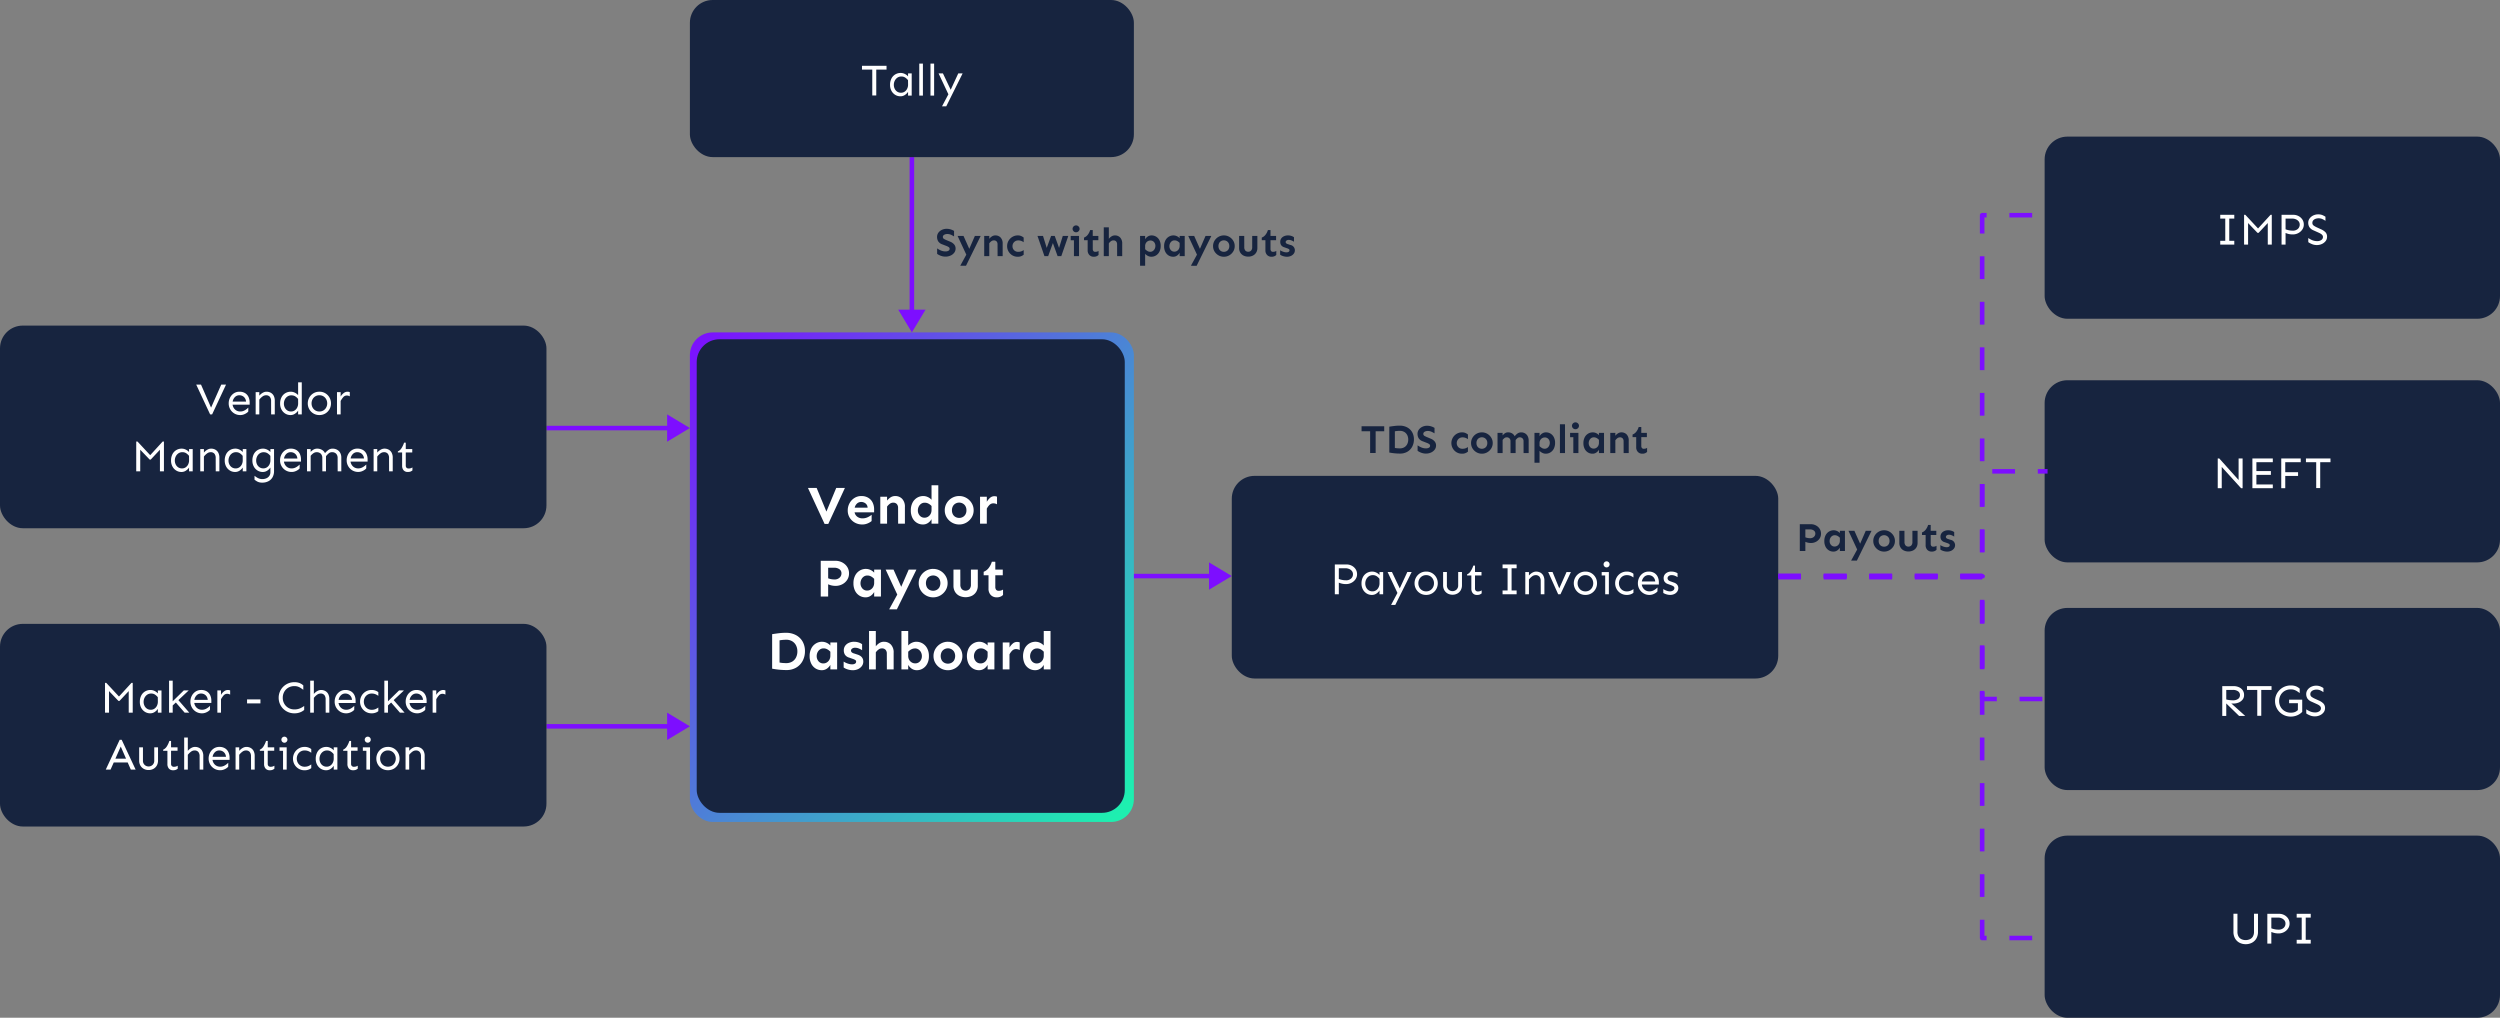 <svg xmlns="http://www.w3.org/2000/svg" xmlns:xlink="http://www.w3.org/1999/xlink" width="1098" height="447" viewBox="0 0 1098 447">
  <rect x="0" y="0" width="1098" height="447" fill="#808080" stroke="none"/>
  <defs>
    <linearGradient id="linear-gradient" x2="1" y2="0.948" gradientUnits="objectBoundingBox">
      <stop offset="0" stop-color="#7d0eff"/>
      <stop offset="1" stop-color="#1eefb0"/>
    </linearGradient>
  </defs>
  <g id="Group_2365" data-name="Group 2365" transform="translate(-134 -1130)">
    <path id="Path_1920" data-name="Path 1920" d="M2604.48-1604.5h89.563v-158.476h28.729" transform="translate(-1689.479 2987.5)" fill="none" stroke="#7d0eff" stroke-linejoin="round" stroke-width="2" stroke-dasharray="10"/>
    <path id="Path_1919" data-name="Path 1919" d="M2604.48-1762.976h89.563V-1604.5h28.729" transform="translate(-1689.48 3146.476)" fill="none" stroke="#7d0eff" stroke-linejoin="round" stroke-width="2" stroke-dasharray="10"/>
    <path id="Union_7" data-name="Union 7" d="M0,120H5V53H7v67h5L6,130Z" transform="translate(528.5 1146)" fill="#7d0eff"/>
    <path id="Union_6" data-name="Union 6" d="M0,53H5V0H7V53h5L6,63Z" transform="translate(374 1324) rotate(-90)" fill="#7d0eff"/>
    <path id="Union_9" data-name="Union 9" d="M0,53H5V0H7V53h5L6,63Z" transform="translate(374 1455) rotate(-90)" fill="#7d0eff"/>
    <path id="Union_8" data-name="Union 8" d="M0,117H12L6,127Zm5,0V78H7v39Z" transform="translate(548 1389) rotate(-90)" fill="#7d0eff"/>
    <rect id="Rectangle_2597" data-name="Rectangle 2597" width="195" height="215" rx="10" transform="translate(437 1276)" fill="url(#linear-gradient)"/>
    <rect id="Rectangle_2596" data-name="Rectangle 2596" width="188" height="208" rx="10" transform="translate(440 1279)" fill="#17243f"/>
    <rect id="Rectangle_2596-2" data-name="Rectangle 2596" width="195" height="69" rx="10" transform="translate(437 1130)" fill="#17243f"/>
    <g id="Group_2240" data-name="Group 2240">
      <rect id="Rectangle_2598" data-name="Rectangle 2598" width="240" height="89" rx="10" transform="translate(134 1273)" fill="#17243f"/>
      <path id="Path_2248" data-name="Path 2248" d="M-20.723-13.086-26.836,0h-.879l-6.113-13.086h2.109L-27.3-2.969l4.473-10.117Zm5.879,3.125a4.624,4.624,0,0,1,2.5.625,3.9,3.9,0,0,1,1.494,1.7,5.692,5.692,0,0,1,.5,2.422v.957h-7.5a3.643,3.643,0,0,0,.566,1.5A3.287,3.287,0,0,0-16.113-1.67a3.368,3.368,0,0,0,1.66.4,3.841,3.841,0,0,0,1.973-.537,7.189,7.189,0,0,0,1.543-1.182l-.02,1.738a3.793,3.793,0,0,1-.811.693A5.416,5.416,0,0,1-13,.049a4.349,4.349,0,0,1-1.455.244,4.96,4.96,0,0,1-2.637-.7A5.064,5.064,0,0,1-18.9-2.275a5.106,5.106,0,0,1-.654-2.549,5.491,5.491,0,0,1,.6-2.559,4.9,4.9,0,0,1,1.67-1.875,4.311,4.311,0,0,1,2.435-.7Zm0,1.563a2.647,2.647,0,0,0-1.992.811,3.635,3.635,0,0,0-.977,1.963h5.879a3.161,3.161,0,0,0-.537-1.562A2.834,2.834,0,0,0-13.535-8.1a2.966,2.966,0,0,0-1.309-.3Zm8.73-1.367v1.543a5.43,5.43,0,0,1,.8-.791,4.81,4.81,0,0,1,1.1-.674A3.117,3.117,0,0,1-2.93-9.961a3.785,3.785,0,0,1,1.816.439A3.217,3.217,0,0,1,.2-8.193,4.6,4.6,0,0,1,.684-5.957V0h-1.6l-.02-5.8a2.939,2.939,0,0,0-.557-1.934A2.1,2.1,0,0,0-3.2-8.4a2.583,2.583,0,0,0-1.553.576,6.955,6.955,0,0,0-1.36,1.34V0h-1.6V-9.766Zm18.652-4.3V0h-1.6V-1.66A4.833,4.833,0,0,1,9.561-.293,3.464,3.464,0,0,1,7.578.293,4.287,4.287,0,0,1,5.293-.342,4.6,4.6,0,0,1,3.643-2.11a5.4,5.4,0,0,1-.615-2.617A5.934,5.934,0,0,1,3.643-7.52,4.444,4.444,0,0,1,5.332-9.326a4.633,4.633,0,0,1,2.4-.635,4.064,4.064,0,0,1,1.709.4,4.488,4.488,0,0,1,1.494,1.1v-5.605Zm-4.512,5.7a3.062,3.062,0,0,0-1.8.518A3.447,3.447,0,0,0,5.088-6.5a4,4,0,0,0-.4,1.777A3.85,3.85,0,0,0,5.078-3a3.14,3.14,0,0,0,1.1,1.26,2.935,2.935,0,0,0,1.65.469,2.821,2.821,0,0,0,1.6-.469,3.253,3.253,0,0,0,1.113-1.3,3.98,3.98,0,0,0,.4-1.86l-.02-1.875a4.812,4.812,0,0,0-1.3-1.172,3.067,3.067,0,0,0-1.591-.412Zm12.246-1.6a4.96,4.96,0,0,1,2.637.7A5.042,5.042,0,0,1,24.716-7.39a5.161,5.161,0,0,1,.654,2.559,5.106,5.106,0,0,1-.654,2.549A5.064,5.064,0,0,1,22.91-.41a4.96,4.96,0,0,1-2.637.7,4.96,4.96,0,0,1-2.637-.7A5.064,5.064,0,0,1,15.83-2.275a5.106,5.106,0,0,1-.654-2.549,5.161,5.161,0,0,1,.654-2.559,5.042,5.042,0,0,1,1.807-1.875,4.96,4.96,0,0,1,2.636-.7Zm0,1.563a3.3,3.3,0,0,0-1.816.5,3.363,3.363,0,0,0-1.2,1.309,3.785,3.785,0,0,0-.42,1.768,3.744,3.744,0,0,0,.42,1.748,3.363,3.363,0,0,0,1.2,1.309,3.3,3.3,0,0,0,1.816.5,3.293,3.293,0,0,0,1.826-.5,3.388,3.388,0,0,0,1.191-1.309,3.744,3.744,0,0,0,.42-1.748,3.785,3.785,0,0,0-.42-1.768A3.388,3.388,0,0,0,22.1-7.9a3.293,3.293,0,0,0-1.827-.5Zm9.336-1.367v1.953a5.019,5.019,0,0,1,1.367-1.562,2.751,2.751,0,0,1,1.641-.586,2.523,2.523,0,0,1,1.016.2V-7.91a2.43,2.43,0,0,0-1.25-.371,2.039,2.039,0,0,0-1.611.7A9.855,9.855,0,0,0,29.609-5.9V0h-1.6V-9.766ZM-48,11.914V25h-1.758V15.527L-53.8,19.844h-.469l-4.141-4.316V25h-1.758V11.914h.547l5.586,6,5.488-6Zm7.832,3.125a4.064,4.064,0,0,1,1.709.4,4.488,4.488,0,0,1,1.494,1.1v-1.3h1.6V25h-1.6V23.34a4.833,4.833,0,0,1-1.377,1.367,3.464,3.464,0,0,1-1.982.586,4.287,4.287,0,0,1-2.285-.635,4.6,4.6,0,0,1-1.65-1.768,5.4,5.4,0,0,1-.615-2.617,5.934,5.934,0,0,1,.615-2.793,4.444,4.444,0,0,1,1.689-1.807,4.633,4.633,0,0,1,2.4-.634Zm.293,1.563a3.022,3.022,0,0,0-1.8.527,3.5,3.5,0,0,0-1.143,1.357,4.06,4.06,0,0,0-.4,1.787,3.85,3.85,0,0,0,.4,1.727,3.14,3.14,0,0,0,1.1,1.26,2.935,2.935,0,0,0,1.65.469,2.821,2.821,0,0,0,1.6-.469,3.253,3.253,0,0,0,1.113-1.3,3.98,3.98,0,0,0,.391-1.865l-.02-1.875a5.135,5.135,0,0,0-1.3-1.191,2.959,2.959,0,0,0-1.585-.429Zm9.434-1.367v1.543a5.43,5.43,0,0,1,.8-.791,4.811,4.811,0,0,1,1.1-.674,3.117,3.117,0,0,1,1.279-.273,3.785,3.785,0,0,1,1.816.439,3.217,3.217,0,0,1,1.309,1.328,4.6,4.6,0,0,1,.488,2.236V25h-1.6l-.02-5.8a2.939,2.939,0,0,0-.557-1.934,2.1,2.1,0,0,0-1.709-.664,2.583,2.583,0,0,0-1.553.576,6.955,6.955,0,0,0-1.357,1.338V25h-1.6V15.234Zm13.848-.2a4.064,4.064,0,0,1,1.709.4,4.488,4.488,0,0,1,1.494,1.1v-1.3h1.6V25h-1.6V23.34a4.833,4.833,0,0,1-1.377,1.367,3.464,3.464,0,0,1-1.982.586,4.287,4.287,0,0,1-2.285-.635,4.6,4.6,0,0,1-1.65-1.768,5.4,5.4,0,0,1-.615-2.617,5.934,5.934,0,0,1,.615-2.793A4.444,4.444,0,0,1-19,15.673a4.633,4.633,0,0,1,2.4-.634ZM-16.3,16.6a3.022,3.022,0,0,0-1.8.527,3.506,3.506,0,0,0-1.143,1.357,4.06,4.06,0,0,0-.4,1.787A3.85,3.85,0,0,0-19.248,22a3.14,3.14,0,0,0,1.1,1.26,2.935,2.935,0,0,0,1.65.469,2.821,2.821,0,0,0,1.6-.469,3.253,3.253,0,0,0,1.113-1.3,3.98,3.98,0,0,0,.391-1.865l-.02-1.875a5.135,5.135,0,0,0-1.3-1.191A2.959,2.959,0,0,0-16.3,16.6Zm11.855-1.562a4.064,4.064,0,0,1,1.709.4,4.488,4.488,0,0,1,1.494,1.1v-1.3h1.6V24.8a5.464,5.464,0,0,1-.7,2.891A4.414,4.414,0,0,1-2.217,29.41a5.8,5.8,0,0,1-2.559.566,5.023,5.023,0,0,1-1.533-.2,4.3,4.3,0,0,1-1.084-.508q-.449-.3-.82-.576V26.973q.293.215.771.557a5.605,5.605,0,0,0,1.152.615,3.994,3.994,0,0,0,1.514.273,4.325,4.325,0,0,0,1.758-.352,3.063,3.063,0,0,0,1.289-1.035,2.748,2.748,0,0,0,.488-1.641V23.34a4.833,4.833,0,0,1-1.377,1.367,3.464,3.464,0,0,1-1.982.586,4.287,4.287,0,0,1-2.285-.635,4.6,4.6,0,0,1-1.65-1.768,5.4,5.4,0,0,1-.615-2.617,5.934,5.934,0,0,1,.615-2.793,4.444,4.444,0,0,1,1.689-1.807,4.633,4.633,0,0,1,2.4-.634Zm.293,1.582a3.062,3.062,0,0,0-1.8.518A3.43,3.43,0,0,0-7.09,18.486a4.06,4.06,0,0,0-.4,1.787,3.789,3.789,0,0,0,.39,1.719A3.156,3.156,0,0,0-6,23.242a2.935,2.935,0,0,0,1.65.469,2.821,2.821,0,0,0,1.6-.469,3.268,3.268,0,0,0,1.113-1.289,3.922,3.922,0,0,0,.4-1.853l-.02-1.875a4.97,4.97,0,0,0-1.3-1.182,3.012,3.012,0,0,0-1.59-.422ZM7.7,15.039a4.624,4.624,0,0,1,2.5.625,3.9,3.9,0,0,1,1.494,1.7,5.692,5.692,0,0,1,.5,2.422v.957H4.7a3.643,3.643,0,0,0,.566,1.5,3.287,3.287,0,0,0,1.17,1.087,3.368,3.368,0,0,0,1.66.4,3.841,3.841,0,0,0,1.973-.537,7.189,7.189,0,0,0,1.543-1.182l-.02,1.738a3.793,3.793,0,0,1-.811.693,5.416,5.416,0,0,1-1.23.6,4.349,4.349,0,0,1-1.455.244,4.96,4.96,0,0,1-2.637-.7A5.1,5.1,0,0,1,3,20.176a5.491,5.491,0,0,1,.6-2.559,4.9,4.9,0,0,1,1.67-1.875,4.311,4.311,0,0,1,2.435-.7Zm0,1.563a2.647,2.647,0,0,0-1.992.811,3.635,3.635,0,0,0-.977,1.963h5.879a3.161,3.161,0,0,0-.537-1.562A2.834,2.834,0,0,0,9.014,16.9a2.966,2.966,0,0,0-1.309-.3Zm8.73-1.367v1.25a5.5,5.5,0,0,1,1.2-.986,3.187,3.187,0,0,1,1.729-.459,4.073,4.073,0,0,1,1.973.5,3.3,3.3,0,0,1,1.406,1.494,8.366,8.366,0,0,1,1.484-1.406,3.09,3.09,0,0,1,1.875-.586,4.076,4.076,0,0,1,1.865.439,3.442,3.442,0,0,1,1.406,1.328,4.261,4.261,0,0,1,.537,2.236V25h-1.6l-.02-5.8a2.643,2.643,0,0,0-.654-1.934A2.421,2.421,0,0,0,25.83,16.6a2.2,2.2,0,0,0-1.465.527,8.938,8.938,0,0,0-1.191,1.23V25h-1.6l-.02-5.8a2.643,2.643,0,0,0-.654-1.934,2.651,2.651,0,0,0-3.262-.2,6.342,6.342,0,0,0-1.2,1.133V25h-1.6V15.234Zm20.527-.2a4.624,4.624,0,0,1,2.5.625,3.9,3.9,0,0,1,1.494,1.7,5.692,5.692,0,0,1,.5,2.422v.957h-7.5a3.643,3.643,0,0,0,.566,1.5,3.287,3.287,0,0,0,1.172,1.084,3.368,3.368,0,0,0,1.66.4,3.841,3.841,0,0,0,1.973-.537A7.189,7.189,0,0,0,40.87,22l-.02,1.738a3.793,3.793,0,0,1-.811.693,5.416,5.416,0,0,1-1.23.6,4.349,4.349,0,0,1-1.455.244,4.96,4.96,0,0,1-2.637-.7,5.1,5.1,0,0,1-2.461-4.414,5.491,5.491,0,0,1,.6-2.559,4.9,4.9,0,0,1,1.67-1.875,4.311,4.311,0,0,1,2.432-.7Zm0,1.563a2.647,2.647,0,0,0-1.992.811,3.635,3.635,0,0,0-.977,1.963h5.879a3.161,3.161,0,0,0-.537-1.562,2.834,2.834,0,0,0-1.064-.908,2.966,2.966,0,0,0-1.308-.3Zm8.73-1.367v1.543a5.43,5.43,0,0,1,.8-.791,4.81,4.81,0,0,1,1.1-.674,3.117,3.117,0,0,1,1.279-.273,3.785,3.785,0,0,1,1.816.439A3.217,3.217,0,0,1,52,16.807a4.6,4.6,0,0,1,.488,2.236V25h-1.6l-.02-5.8a2.939,2.939,0,0,0-.557-1.934A2.1,2.1,0,0,0,48.6,16.6a2.583,2.583,0,0,0-1.553.576,6.955,6.955,0,0,0-1.357,1.338V25h-1.6V15.234Zm12.52-2.812v2.813h2.852v1.5H58.213v5.723a1.389,1.389,0,0,0,.313.957,1.216,1.216,0,0,0,.957.352,2.806,2.806,0,0,0,.977-.146,4.189,4.189,0,0,0,.684-.322V24.6a3.513,3.513,0,0,1-.83.5,3.1,3.1,0,0,1-1.182.186,2.328,2.328,0,0,1-1.885-.752,3,3,0,0,1-.635-2v-5.8H54.736V16.27a3.736,3.736,0,0,0,1.6-1.416,10.722,10.722,0,0,0,1.133-2.432Z" transform="translate(254 1312)" fill="#fff"/>
    </g>
    <path id="Path_2252" data-name="Path 2252" d="M11.367-13.086v1.66H6.855V-.059H5.1V-11.426H.586v-1.66Zm6.25,3.125a4.064,4.064,0,0,1,1.709.4,4.488,4.488,0,0,1,1.494,1.1v-1.3h1.6V0h-1.6V-1.66A4.833,4.833,0,0,1,19.443-.293a3.464,3.464,0,0,1-1.982.586,4.287,4.287,0,0,1-2.285-.635,4.6,4.6,0,0,1-1.65-1.768,5.4,5.4,0,0,1-.615-2.617,5.934,5.934,0,0,1,.615-2.793,4.444,4.444,0,0,1,1.689-1.807A4.633,4.633,0,0,1,17.617-9.961ZM17.91-8.4a3.022,3.022,0,0,0-1.8.527,3.506,3.506,0,0,0-1.143,1.357,4.06,4.06,0,0,0-.4,1.787A3.85,3.85,0,0,0,14.961-3a3.14,3.14,0,0,0,1.1,1.26,2.935,2.935,0,0,0,1.65.469,2.821,2.821,0,0,0,1.6-.469,3.253,3.253,0,0,0,1.113-1.3,3.98,3.98,0,0,0,.4-1.86L20.8-6.777a5.135,5.135,0,0,0-1.3-1.191A2.959,2.959,0,0,0,17.91-8.4Zm9.434-5.664V0h-1.6V-14.062Zm4.922,0V0h-1.6V-14.062Zm3.867,4.3,3.418,7.188,3.32-7.187h1.914L37.6,4.688H35.742L38.535-.586l-4.316-9.18Z" transform="translate(512 1172)" fill="#fff"/>
    <path id="Path_2250" data-name="Path 2250" d="M-28.91-15.7-36.223.117H-37.84L-45.152-15.7h3.82l4.289,10.38L-32.73-15.7Zm7.242,3.563a5.715,5.715,0,0,1,2.988.75,4.978,4.978,0,0,1,1.922,2.074,6.7,6.7,0,0,1,.668,3.059v1.266h-8.578A3.106,3.106,0,0,0-23.5-3.07a3.637,3.637,0,0,0,2.3.727,5.264,5.264,0,0,0,2.344-.516,8.1,8.1,0,0,0,1.688-1.055l-.023,2.766a6.932,6.932,0,0,1-1.676,1,5.87,5.87,0,0,1-2.449.5,6.5,6.5,0,0,1-3.2-.8,6.156,6.156,0,0,1-2.3-2.18,5.89,5.89,0,0,1-.855-3.164A6.542,6.542,0,0,1-26.9-8.956a6.243,6.243,0,0,1,2.133-2.309,5.573,5.573,0,0,1,3.1-.876Zm-.07,2.6a2.656,2.656,0,0,0-1.852.68,3.523,3.523,0,0,0-1.031,1.828h5.672a2.428,2.428,0,0,0-.937-1.887,3.055,3.055,0,0,0-1.852-.623Zm11.344-2.3v1.688A6.042,6.042,0,0,1-8.93-11.508a3.669,3.669,0,0,1,2.121-.633,4.105,4.105,0,0,1,3.023,1.219,4.966,4.966,0,0,1,1.22,3.656V0H-5.543l-.023-6.867A2.454,2.454,0,0,0-6.14-8.648a2.114,2.114,0,0,0-1.582-.586,2.442,2.442,0,0,0-1.488.516A5.31,5.31,0,0,0-10.4-7.5V0h-2.977V-11.836Zm22.5-5.039V0H9.129V-1.992A4.777,4.777,0,0,1,7.629-.34a3.9,3.9,0,0,1-2.3.691A5.019,5.019,0,0,1,2.7-.375,5.229,5.229,0,0,1,.762-2.484,7.128,7.128,0,0,1,.035-5.836,7.176,7.176,0,0,1,.773-9.211a5.413,5.413,0,0,1,1.992-2.168,5.246,5.246,0,0,1,2.777-.762,4.693,4.693,0,0,1,1.945.445,4.741,4.741,0,0,1,1.641,1.2v-6.375ZM6.152-9.211a2.676,2.676,0,0,0-1.605.48A3.3,3.3,0,0,0,3.5-7.488a3.69,3.69,0,0,0-.375,1.652,3.362,3.362,0,0,0,.809,2.273,2.692,2.692,0,0,0,2.145.938A2.807,2.807,0,0,0,7.57-3.047,3.218,3.218,0,0,0,8.7-4.23a3.663,3.663,0,0,0,.434-1.84V-7.758A5.129,5.129,0,0,0,7.758-8.824a3.408,3.408,0,0,0-1.606-.387Zm15.117-2.93a6.176,6.176,0,0,1,3.164.832,6.563,6.563,0,0,1,2.309,2.25,5.906,5.906,0,0,1,.879,3.176,5.847,5.847,0,0,1-.879,3.164A6.6,6.6,0,0,1,24.434-.48,6.176,6.176,0,0,1,21.27.352,6.2,6.2,0,0,1,18.117-.48a6.468,6.468,0,0,1-2.309-2.238,5.906,5.906,0,0,1-.867-3.164,5.966,5.966,0,0,1,.867-3.176,6.436,6.436,0,0,1,2.309-2.25,6.2,6.2,0,0,1,3.153-.833Zm0,2.883a3.214,3.214,0,0,0-1.57.4,2.979,2.979,0,0,0-1.16,1.148A3.6,3.6,0,0,0,18.1-5.882a3.6,3.6,0,0,0,.434,1.828A2.9,2.9,0,0,0,19.7-2.918a3.291,3.291,0,0,0,1.57.387,3.291,3.291,0,0,0,1.57-.387,2.975,2.975,0,0,0,1.172-1.137,3.522,3.522,0,0,0,.445-1.828,3.522,3.522,0,0,0-.445-1.828A3.06,3.06,0,0,0,22.84-8.859a3.214,3.214,0,0,0-1.57-.4Zm16.617.75a3.158,3.158,0,0,0-1.57-.422,2.341,2.341,0,0,0-1.711.668,6.561,6.561,0,0,0-1.2,1.652V0H30.434V-11.836H33.41v2.227a6.584,6.584,0,0,1,1.441-1.758,2.844,2.844,0,0,1,1.887-.7,3.007,3.007,0,0,1,1.148.211ZM-33.035,16.3a6.39,6.39,0,0,1,2.155.375,6.067,6.067,0,0,1,1.911,1.1,5.41,5.41,0,0,1,1.359,1.746,5.2,5.2,0,0,1,.5,2.332,5.026,5.026,0,0,1-.809,2.824,5.69,5.69,0,0,1-2.145,1.934,6.145,6.145,0,0,1-2.906.7,7.842,7.842,0,0,1-1.9-.211,6.942,6.942,0,0,1-1.406-.492V32h-3.258V16.3Zm-3.234,3.047v4.641a7.18,7.18,0,0,0,1.254.363A7.461,7.461,0,0,0-33.5,24.5a3.128,3.128,0,0,0,2.238-.785,2.477,2.477,0,0,0,.832-1.863,2.115,2.115,0,0,0-.937-1.875,3.843,3.843,0,0,0-2.2-.633Zm16.617.516a4.693,4.693,0,0,1,1.945.445,4.741,4.741,0,0,1,1.641,1.2V20.164h2.977V32h-2.977V30.008a4.777,4.777,0,0,1-1.5,1.652,3.9,3.9,0,0,1-2.3.691,5.019,5.019,0,0,1-2.637-.727,5.229,5.229,0,0,1-1.934-2.109,7.128,7.128,0,0,1-.727-3.352,7.176,7.176,0,0,1,.738-3.375,5.413,5.413,0,0,1,1.992-2.168,5.246,5.246,0,0,1,2.782-.761Zm.609,2.906a2.676,2.676,0,0,0-1.6.48A3.275,3.275,0,0,0-21.691,24.5a3.764,3.764,0,0,0-.375,1.664,3.362,3.362,0,0,0,.809,2.273,2.692,2.692,0,0,0,2.145.938,2.807,2.807,0,0,0,1.488-.422A3.218,3.218,0,0,0-16.5,27.77a3.663,3.663,0,0,0,.434-1.84V24.242a5.346,5.346,0,0,0-1.371-1.078,3.327,3.327,0,0,0-1.606-.4Zm11.484-2.6,3.375,7.547L-.9,20.164H2.5L-6.1,37.625H-9.48l3.563-6.492-5.109-10.969Zm17.391-.3A6.176,6.176,0,0,1,13,20.691a6.563,6.563,0,0,1,2.309,2.25,5.906,5.906,0,0,1,.879,3.176,5.847,5.847,0,0,1-.879,3.164A6.6,6.6,0,0,1,13,31.52a6.176,6.176,0,0,1-3.164.832A6.2,6.2,0,0,1,6.68,31.52a6.468,6.468,0,0,1-2.309-2.238A5.906,5.906,0,0,1,3.5,26.117a5.966,5.966,0,0,1,.867-3.176,6.436,6.436,0,0,1,2.309-2.25,6.2,6.2,0,0,1,3.156-.832Zm0,2.883a3.214,3.214,0,0,0-1.57.4A2.979,2.979,0,0,0,7.1,24.289a4.071,4.071,0,0,0,0,3.656,2.9,2.9,0,0,0,1.16,1.137,3.382,3.382,0,0,0,3.141,0,2.975,2.975,0,0,0,1.172-1.137,3.975,3.975,0,0,0,0-3.656A3.06,3.06,0,0,0,11.4,23.141a3.214,3.214,0,0,0-1.568-.4Zm19.617-2.578v7.055a5.043,5.043,0,0,1-.7,2.707,4.683,4.683,0,0,1-1.91,1.746,6.475,6.475,0,0,1-5.484,0,4.6,4.6,0,0,1-1.9-1.746,5.109,5.109,0,0,1-.691-2.707V20.164h3l.023,6.516a2.936,2.936,0,0,0,.633,2.063,2.42,2.42,0,0,0,3.363,0,2.9,2.9,0,0,0,.645-2.062V20.164Zm7.688-3.445v3.445h3.281v2.484H37.137v5.109a1.963,1.963,0,0,0,.363,1.254,1.308,1.308,0,0,0,1.09.457,3.729,3.729,0,0,0,1.09-.141,3.416,3.416,0,0,0,.855-.4V31.3a3.762,3.762,0,0,1-1.113.75,4.041,4.041,0,0,1-1.676.3,3.46,3.46,0,0,1-2.59-1.02,3.836,3.836,0,0,1-1-2.8V22.648H32.027V21.125a4.941,4.941,0,0,0,2.074-1.5,8.085,8.085,0,0,0,1.512-2.906Zm-91.922,31.2a9.069,9.069,0,0,1,4.359,1.008,7.278,7.278,0,0,1,2.918,2.813,8.33,8.33,0,0,1,1.043,4.242,8.956,8.956,0,0,1-.984,4.207,7.45,7.45,0,0,1-2.812,2.988,8.289,8.289,0,0,1-4.359,1.1,31.7,31.7,0,0,1-3.227-.164q-1.6-.163-3.031-.445V48.531q1.453-.234,2.977-.422a25.5,25.5,0,0,1,3.116-.187Zm.07,3.047q-.7,0-1.477.07t-1.43.188v9.75a12.262,12.262,0,0,0,1.465.2q.762.059,1.441.059a5.013,5.013,0,0,0,2.648-.668,4.415,4.415,0,0,0,1.688-1.84,5.788,5.788,0,0,0,.586-2.625,5.749,5.749,0,0,0-.586-2.648,4.449,4.449,0,0,0-1.687-1.816,5.013,5.013,0,0,0-2.648-.677Zm15.82.891a4.693,4.693,0,0,1,1.945.445,4.741,4.741,0,0,1,1.641,1.2V52.164h2.977V64h-2.977V62.008a4.777,4.777,0,0,1-1.5,1.652,3.9,3.9,0,0,1-2.3.691,5.019,5.019,0,0,1-2.637-.727,5.229,5.229,0,0,1-1.934-2.109,7.128,7.128,0,0,1-.727-3.352,7.176,7.176,0,0,1,.738-3.375,5.413,5.413,0,0,1,1.992-2.168,5.246,5.246,0,0,1,2.782-.761Zm.609,2.906a2.676,2.676,0,0,0-1.6.48A3.275,3.275,0,0,0-40.934,56.5a3.764,3.764,0,0,0-.375,1.664,3.362,3.362,0,0,0,.809,2.273,2.692,2.692,0,0,0,2.145.938,2.807,2.807,0,0,0,1.488-.422,3.218,3.218,0,0,0,1.125-1.184,3.663,3.663,0,0,0,.434-1.84V56.242a5.346,5.346,0,0,0-1.371-1.078,3.327,3.327,0,0,0-1.606-.4Zm13.43-2.906a6.133,6.133,0,0,1,2.039.328,4.816,4.816,0,0,1,1.453.75V55.57a8.834,8.834,0,0,0-1.371-.727,4.161,4.161,0,0,0-1.676-.352,2.153,2.153,0,0,0-1.336.375,1.1,1.1,0,0,0-.492.891,1.02,1.02,0,0,0,.281.691A2.351,2.351,0,0,0-24.88,57l1.336.445q2.7.8,2.7,3.117a3.246,3.246,0,0,1-.621,1.957,4.251,4.251,0,0,1-1.664,1.348,5.341,5.341,0,0,1-2.309.492,7.29,7.29,0,0,1-2.32-.375,6.023,6.023,0,0,1-1.711-.82v-2.6a6.823,6.823,0,0,0,1.078.586,8.411,8.411,0,0,0,1.313.457,5,5,0,0,0,1.242.176,2.489,2.489,0,0,0,1.371-.316,1.018,1.018,0,0,0,.48-.9.8.8,0,0,0-.4-.7,5.349,5.349,0,0,0-1.172-.516l-1.453-.516a3.33,3.33,0,0,1-1.875-1.266,3.579,3.579,0,0,1-.516-1.945,3.36,3.36,0,0,1,.574-1.957,3.9,3.9,0,0,1,1.6-1.312,5.546,5.546,0,0,1,2.367-.495Zm13.1,0A4.105,4.105,0,0,1-8.73,53.078a4.966,4.966,0,0,1,1.219,3.656V64h-2.977l-.023-6.867a2.454,2.454,0,0,0-.574-1.781,2.114,2.114,0,0,0-1.582-.586,2.442,2.442,0,0,0-1.488.516A5.31,5.31,0,0,0-15.34,56.5V64h-2.977V47.125h2.977v6.727a6.042,6.042,0,0,1,1.465-1.359,3.669,3.669,0,0,1,2.121-.634Zm14.227,0a5.246,5.246,0,0,1,2.777.762A5.413,5.413,0,0,1,7.24,54.8a7.176,7.176,0,0,1,.738,3.375,7.034,7.034,0,0,1-.738,3.352,5.309,5.309,0,0,1-1.94,2.1,4.977,4.977,0,0,1-2.613.727,3.9,3.9,0,0,1-2.3-.691,4.777,4.777,0,0,1-1.5-1.652V64H-4.09V47.125h2.977V53.5A4.768,4.768,0,0,1,.516,52.3a4.663,4.663,0,0,1,1.957-.441ZM1.862,54.8a3.408,3.408,0,0,0-1.6.387A5.129,5.129,0,0,0-1.114,56.25v1.68A3.5,3.5,0,0,0-.7,59.77,3.1,3.1,0,0,0,.434,60.941a2.929,2.929,0,0,0,1.5.41,2.707,2.707,0,0,0,2.145-.926,3.318,3.318,0,0,0,.809-2.262,3.69,3.69,0,0,0-.375-1.652A3.256,3.256,0,0,0,3.457,55.27a2.69,2.69,0,0,0-1.594-.481Zm14.461-2.93a6.176,6.176,0,0,1,3.164.832,6.563,6.563,0,0,1,2.309,2.25,5.906,5.906,0,0,1,.879,3.176,5.847,5.847,0,0,1-.879,3.164,6.6,6.6,0,0,1-2.309,2.238,6.4,6.4,0,0,1-8.625-2.238A5.906,5.906,0,0,1,10,58.117a5.966,5.966,0,0,1,.867-3.176,6.436,6.436,0,0,1,2.309-2.25,6.2,6.2,0,0,1,3.148-.832Zm0,2.883a3.214,3.214,0,0,0-1.57.4,2.979,2.979,0,0,0-1.16,1.148,4.071,4.071,0,0,0,0,3.656,2.9,2.9,0,0,0,1.16,1.137,3.382,3.382,0,0,0,3.141,0,2.975,2.975,0,0,0,1.172-1.137,3.975,3.975,0,0,0,0-3.656,3.06,3.06,0,0,0-1.172-1.148,3.214,3.214,0,0,0-1.57-.408Zm13.852-2.883a4.693,4.693,0,0,1,1.945.445,4.741,4.741,0,0,1,1.641,1.2V52.164h2.977V64H33.762V62.008a4.777,4.777,0,0,1-1.5,1.652,3.9,3.9,0,0,1-2.3.691,5.019,5.019,0,0,1-2.637-.727,5.229,5.229,0,0,1-1.934-2.109,8.088,8.088,0,0,1,.012-6.727,5.413,5.413,0,0,1,2-2.167,5.246,5.246,0,0,1,2.776-.762Zm.609,2.906a2.676,2.676,0,0,0-1.6.48A3.275,3.275,0,0,0,28.137,56.5a3.764,3.764,0,0,0-.375,1.664,3.362,3.362,0,0,0,.809,2.273,2.692,2.692,0,0,0,2.145.938,2.807,2.807,0,0,0,1.488-.422,3.218,3.218,0,0,0,1.125-1.184,3.663,3.663,0,0,0,.434-1.84V56.242a5.346,5.346,0,0,0-1.371-1.078,3.327,3.327,0,0,0-1.607-.4Zm17.063.727a3.158,3.158,0,0,0-1.57-.422,2.341,2.341,0,0,0-1.711.668,6.561,6.561,0,0,0-1.2,1.652V64H40.4V52.164h2.977v2.227a6.584,6.584,0,0,1,1.441-1.758,2.844,2.844,0,0,1,1.887-.7,3.007,3.007,0,0,1,1.148.211Zm13.547-8.367V64H58.418V62.008a4.777,4.777,0,0,1-1.5,1.652,3.9,3.9,0,0,1-2.3.691,5.019,5.019,0,0,1-2.637-.727,5.229,5.229,0,0,1-1.934-2.109,8.088,8.088,0,0,1,.012-6.727,5.413,5.413,0,0,1,1.992-2.168,5.246,5.246,0,0,1,2.777-.762,4.693,4.693,0,0,1,1.945.445,4.741,4.741,0,0,1,1.641,1.2V47.125ZM55.441,54.8a2.676,2.676,0,0,0-1.6.48,3.3,3.3,0,0,0-1.043,1.242,3.69,3.69,0,0,0-.375,1.652,3.362,3.362,0,0,0,.809,2.273,2.692,2.692,0,0,0,2.145.938,2.807,2.807,0,0,0,1.488-.422,3.218,3.218,0,0,0,1.125-1.184,3.663,3.663,0,0,0,.434-1.84V56.242a5.129,5.129,0,0,0-1.371-1.066,3.408,3.408,0,0,0-1.607-.387Z" transform="translate(534 1360)" fill="#fff"/>
    <g id="Group_2241" data-name="Group 2241" transform="translate(0 -31)">
      <rect id="Rectangle_2896" data-name="Rectangle 2896" width="240" height="89" rx="10" transform="translate(134 1435)" fill="#17243f"/>
      <path id="Path_2249" data-name="Path 2249" d="M-61.709-13.086V0h-1.758V-9.473L-67.51-5.156h-.469L-72.12-9.472V0h-1.758V-13.086h.547l5.586,6,5.488-6Zm7.832,3.125a4.064,4.064,0,0,1,1.709.4,4.488,4.488,0,0,1,1.494,1.1v-1.3h1.6V0h-1.6V-1.66A4.833,4.833,0,0,1-52.051-.293a3.464,3.464,0,0,1-1.982.586,4.287,4.287,0,0,1-2.285-.635,4.6,4.6,0,0,1-1.65-1.768,5.4,5.4,0,0,1-.615-2.617,5.934,5.934,0,0,1,.615-2.793,4.444,4.444,0,0,1,1.689-1.807A4.633,4.633,0,0,1-53.877-9.961Zm.293,1.563a3.022,3.022,0,0,0-1.8.527,3.505,3.505,0,0,0-1.143,1.357,4.06,4.06,0,0,0-.4,1.787A3.85,3.85,0,0,0-56.533-3a3.14,3.14,0,0,0,1.1,1.26,2.935,2.935,0,0,0,1.65.469,2.821,2.821,0,0,0,1.6-.469,3.253,3.253,0,0,0,1.113-1.3,3.98,3.98,0,0,0,.4-1.86l-.02-1.875a5.135,5.135,0,0,0-1.3-1.191,2.959,2.959,0,0,0-1.59-.434Zm16.465-1.367L-41.65-5.508-36.865,0H-38.9l-3.867-4.453L-44.15-3.164V0h-1.6V-14.062h1.6V-5l4.863-4.766Zm5.449-.2a4.624,4.624,0,0,1,2.5.625,3.9,3.9,0,0,1,1.494,1.7,5.692,5.692,0,0,1,.5,2.422v.957h-7.5a3.643,3.643,0,0,0,.566,1.5A3.287,3.287,0,0,0-32.939-1.67a3.368,3.368,0,0,0,1.66.4,3.841,3.841,0,0,0,1.973-.537,7.189,7.189,0,0,0,1.543-1.182l-.02,1.738a3.793,3.793,0,0,1-.811.693,5.416,5.416,0,0,1-1.23.605,4.349,4.349,0,0,1-1.455.244,4.96,4.96,0,0,1-2.637-.7,5.064,5.064,0,0,1-1.807-1.865,5.106,5.106,0,0,1-.654-2.549,5.491,5.491,0,0,1,.6-2.559A4.9,4.9,0,0,1-34.1-9.258a4.311,4.311,0,0,1,2.43-.7Zm0,1.563a2.647,2.647,0,0,0-1.992.811,3.635,3.635,0,0,0-.977,1.963h5.879a3.161,3.161,0,0,0-.54-1.559A2.834,2.834,0,0,0-30.361-8.1a2.966,2.966,0,0,0-1.309-.3Zm8.73-1.367v1.953a5.019,5.019,0,0,1,1.367-1.562,2.751,2.751,0,0,1,1.641-.586,2.523,2.523,0,0,1,1.016.2V-7.91a2.43,2.43,0,0,0-1.25-.371,2.039,2.039,0,0,0-1.611.7A9.855,9.855,0,0,0-22.939-5.9V0h-1.6V-9.766ZM-5.615-5.82v1.758h-5.879V-5.82Zm14.9-7.559a5.956,5.956,0,0,1,2.334.391,5.637,5.637,0,0,1,1.592,1.016v1.934q-.43-.312-.967-.684A6.254,6.254,0,0,0,11-11.377a4.627,4.627,0,0,0-1.709-.283A5.146,5.146,0,0,0,6.67-11,4.843,4.843,0,0,0,4.854-9.17,5.2,5.2,0,0,0,4.19-6.543a5.146,5.146,0,0,0,.664,2.617A4.938,4.938,0,0,0,6.67-2.1a5.088,5.088,0,0,0,2.617.674,6.024,6.024,0,0,0,2.568-.5A9.392,9.392,0,0,0,13.6-2.949v1.758A6.049,6.049,0,0,1,11.816-.146,6.8,6.8,0,0,1,9.287.293,6.853,6.853,0,0,1,6.553-.244,6.931,6.931,0,0,1,4.365-1.719,6.694,6.694,0,0,1,2.91-3.9a6.8,6.8,0,0,1-.518-2.646A6.8,6.8,0,0,1,2.91-9.189a6.694,6.694,0,0,1,1.455-2.178,6.931,6.931,0,0,1,2.188-1.475,6.853,6.853,0,0,1,2.734-.537Zm11.74,3.418a3.785,3.785,0,0,1,1.816.439A3.217,3.217,0,0,1,24.15-8.193a4.6,4.6,0,0,1,.488,2.236V0h-1.6l-.02-5.8a2.939,2.939,0,0,0-.557-1.934A2.1,2.1,0,0,0,20.752-8.4a2.583,2.583,0,0,0-1.553.576,6.955,6.955,0,0,0-1.357,1.338V0h-1.6V-14.062h1.6v5.84a5.43,5.43,0,0,1,.8-.791,4.811,4.811,0,0,1,1.1-.674A3.117,3.117,0,0,1,21.025-9.961Zm10.664,0a4.624,4.624,0,0,1,2.5.625,3.9,3.9,0,0,1,1.494,1.7,5.692,5.692,0,0,1,.5,2.422v.957h-7.5a3.643,3.643,0,0,0,.566,1.5A3.287,3.287,0,0,0,30.42-1.67a3.368,3.368,0,0,0,1.66.4,3.841,3.841,0,0,0,1.973-.537A7.189,7.189,0,0,0,35.6-2.988L35.58-1.25a3.793,3.793,0,0,1-.811.693,5.416,5.416,0,0,1-1.23.6A4.349,4.349,0,0,1,32.08.293a4.96,4.96,0,0,1-2.637-.7,5.064,5.064,0,0,1-1.807-1.865,5.106,5.106,0,0,1-.654-2.549,5.491,5.491,0,0,1,.6-2.559,4.9,4.9,0,0,1,1.67-1.875,4.311,4.311,0,0,1,2.432-.706Zm0,1.563a2.647,2.647,0,0,0-1.992.811,3.635,3.635,0,0,0-.977,1.963H34.6a3.161,3.161,0,0,0-.537-1.562A2.834,2.834,0,0,0,33-8.1a2.966,2.966,0,0,0-1.311-.3ZM43.232-9.961a4.605,4.605,0,0,1,1.855.342A4.061,4.061,0,0,1,46.162-9v1.621a6.081,6.081,0,0,0-1.25-.713,4.231,4.231,0,0,0-1.68-.3,3.3,3.3,0,0,0-1.816.5,3.364,3.364,0,0,0-1.2,1.309,3.785,3.785,0,0,0-.42,1.768,3.744,3.744,0,0,0,.42,1.748,3.364,3.364,0,0,0,1.2,1.309,3.305,3.305,0,0,0,1.816.5,4.231,4.231,0,0,0,1.68-.3,6.081,6.081,0,0,0,1.25-.713V-.664a3.56,3.56,0,0,1-1.074.625,4.724,4.724,0,0,1-1.855.332A4.96,4.96,0,0,1,40.6-.41a5.064,5.064,0,0,1-1.807-1.865,5.106,5.106,0,0,1-.654-2.549,5.161,5.161,0,0,1,.654-2.559A5.042,5.042,0,0,1,40.6-9.258,4.96,4.96,0,0,1,43.232-9.961Zm14.2.2L52.9-5.508,57.686,0H55.654L51.787-4.453,50.4-3.164V0H48.8V-14.062h1.6V-5l4.863-4.766Zm5.449-.2a4.624,4.624,0,0,1,2.5.625,3.9,3.9,0,0,1,1.494,1.7,5.692,5.692,0,0,1,.5,2.422v.957h-7.5a3.643,3.643,0,0,0,.566,1.5,3.287,3.287,0,0,0,1.17,1.087,3.368,3.368,0,0,0,1.66.4,3.841,3.841,0,0,0,1.973-.537,7.189,7.189,0,0,0,1.543-1.182l-.02,1.738a3.793,3.793,0,0,1-.811.693,5.416,5.416,0,0,1-1.23.6,4.349,4.349,0,0,1-1.455.244,4.96,4.96,0,0,1-2.637-.7,5.064,5.064,0,0,1-1.807-1.865,5.106,5.106,0,0,1-.654-2.549,5.491,5.491,0,0,1,.605-2.559,4.9,4.9,0,0,1,1.67-1.875,4.311,4.311,0,0,1,2.433-.7Zm0,1.563a2.647,2.647,0,0,0-1.992.811,3.635,3.635,0,0,0-.977,1.963h5.879a3.161,3.161,0,0,0-.537-1.562A2.834,2.834,0,0,0,64.189-8.1a2.966,2.966,0,0,0-1.308-.3Zm8.73-1.367v1.953a5.019,5.019,0,0,1,1.367-1.562,2.751,2.751,0,0,1,1.641-.586,2.523,2.523,0,0,1,1.016.2v1.85a2.43,2.43,0,0,0-1.25-.371,2.039,2.039,0,0,0-1.611.7A9.855,9.855,0,0,0,71.611-5.9V0h-1.6V-9.766ZM-66.553,11.914-60.439,25h-2.109l-1.367-3.125h-6.133L-71.436,25h-2.109l6.113-13.086Zm-.41,2.969-2.363,5.332h4.688Zm16.367.352v5.781a4.342,4.342,0,0,1-.547,2.227,3.77,3.77,0,0,1-1.484,1.445,4.357,4.357,0,0,1-2.109.508,4.357,4.357,0,0,1-2.109-.508,3.77,3.77,0,0,1-1.484-1.445,4.342,4.342,0,0,1-.547-2.227V15.234h1.66v5.781a2.474,2.474,0,0,0,.752,1.943,2.514,2.514,0,0,0,1.729.674,2.514,2.514,0,0,0,1.729-.674,2.474,2.474,0,0,0,.752-1.943V15.234Zm5.723-2.812v2.813h2.852v1.5h-2.852v5.723a1.389,1.389,0,0,0,.313.957,1.216,1.216,0,0,0,.957.352,2.806,2.806,0,0,0,.977-.146,4.189,4.189,0,0,0,.684-.322v1.309a3.513,3.513,0,0,1-.83.5,3.1,3.1,0,0,1-1.182.186,2.328,2.328,0,0,1-1.885-.752,3,3,0,0,1-.635-2v-5.8H-48.35V16.27a3.736,3.736,0,0,0,1.6-1.416,10.722,10.722,0,0,0,1.133-2.432Zm10.547,2.617a3.785,3.785,0,0,1,1.816.439,3.217,3.217,0,0,1,1.31,1.328,4.6,4.6,0,0,1,.488,2.236V25h-1.6l-.02-5.8a2.939,2.939,0,0,0-.557-1.934A2.1,2.1,0,0,0-34.6,16.6a2.583,2.583,0,0,0-1.553.576,6.955,6.955,0,0,0-1.357,1.338V25h-1.6V10.938h1.6v5.84a5.43,5.43,0,0,1,.8-.791,4.81,4.81,0,0,1,1.1-.674,3.117,3.117,0,0,1,1.284-.274Zm10.664,0a4.624,4.624,0,0,1,2.5.625,3.9,3.9,0,0,1,1.494,1.7,5.692,5.692,0,0,1,.5,2.422v.957h-7.5a3.643,3.643,0,0,0,.566,1.5,3.287,3.287,0,0,0,1.172,1.084,3.368,3.368,0,0,0,1.66.4,3.841,3.841,0,0,0,1.973-.537,7.189,7.189,0,0,0,1.543-1.182l-.02,1.738a3.793,3.793,0,0,1-.811.693,5.416,5.416,0,0,1-1.23.6,4.349,4.349,0,0,1-1.455.244,4.96,4.96,0,0,1-2.637-.7,5.064,5.064,0,0,1-1.807-1.865,5.106,5.106,0,0,1-.654-2.549,5.491,5.491,0,0,1,.6-2.559,4.9,4.9,0,0,1,1.67-1.875,4.311,4.311,0,0,1,2.431-.7Zm0,1.563a2.647,2.647,0,0,0-1.992.811,3.635,3.635,0,0,0-.977,1.963h5.879a3.161,3.161,0,0,0-.537-1.562,2.834,2.834,0,0,0-1.064-.908,2.966,2.966,0,0,0-1.309-.307Zm8.73-1.367v1.543a5.43,5.43,0,0,1,.8-.791,4.81,4.81,0,0,1,1.1-.674,3.117,3.117,0,0,1,1.279-.273,3.785,3.785,0,0,1,1.816.439,3.217,3.217,0,0,1,1.309,1.328,4.6,4.6,0,0,1,.488,2.236V25h-1.6l-.02-5.8a2.939,2.939,0,0,0-.557-1.934,2.1,2.1,0,0,0-1.709-.664,2.583,2.583,0,0,0-1.553.576,6.955,6.955,0,0,0-1.357,1.338V25h-1.6V15.234Zm12.52-2.812v2.813H.439v1.5H-2.412V22.46a1.389,1.389,0,0,0,.313.957,1.216,1.216,0,0,0,.957.352,2.806,2.806,0,0,0,.977-.146A4.189,4.189,0,0,0,.518,23.3v1.309a3.513,3.513,0,0,1-.83.5,3.1,3.1,0,0,1-1.182.186,2.328,2.328,0,0,1-1.885-.752,3,3,0,0,1-.635-2v-5.8H-5.889V16.27a3.736,3.736,0,0,0,1.6-1.416,10.722,10.722,0,0,0,1.133-2.432Zm7.324-1.875a1.254,1.254,0,0,1,.947.4,1.308,1.308,0,0,1,0,1.846,1.24,1.24,0,0,1-.947.41,1.24,1.24,0,0,1-.947-.41,1.308,1.308,0,0,1,0-1.846,1.254,1.254,0,0,1,.947-.4Zm1,4.688V25h-1.6V16.738H2.764v-1.5Zm7.871-.2a4.605,4.605,0,0,1,1.855.342A4.061,4.061,0,0,1,16.709,16v1.621a6.081,6.081,0,0,0-1.25-.713,4.231,4.231,0,0,0-1.68-.3,3.3,3.3,0,0,0-1.816.5,3.363,3.363,0,0,0-1.2,1.309,3.785,3.785,0,0,0-.42,1.768,3.744,3.744,0,0,0,.42,1.748,3.363,3.363,0,0,0,1.2,1.309,3.3,3.3,0,0,0,1.816.5,4.231,4.231,0,0,0,1.68-.3,6.081,6.081,0,0,0,1.25-.713V24.35a3.559,3.559,0,0,1-1.074.625,4.724,4.724,0,0,1-1.855.332,4.96,4.96,0,0,1-2.637-.7,5.1,5.1,0,0,1-2.461-4.414,5.161,5.161,0,0,1,.654-2.559,5.042,5.042,0,0,1,1.807-1.875,4.96,4.96,0,0,1,2.636-.72Zm9.59,0a4.064,4.064,0,0,1,1.709.4,4.488,4.488,0,0,1,1.494,1.1v-1.3h1.6V25h-1.6V23.34A4.833,4.833,0,0,1,25.2,24.707a3.464,3.464,0,0,1-1.982.586,4.287,4.287,0,0,1-2.285-.635,4.6,4.6,0,0,1-1.65-1.768,5.4,5.4,0,0,1-.615-2.617,5.934,5.934,0,0,1,.615-2.793,4.444,4.444,0,0,1,1.689-1.807,4.633,4.633,0,0,1,2.4-.634Zm.293,1.563a3.022,3.022,0,0,0-1.8.527,3.506,3.506,0,0,0-1.143,1.357,4.06,4.06,0,0,0-.4,1.787A3.85,3.85,0,0,0,20.713,22a3.14,3.14,0,0,0,1.1,1.26,2.935,2.935,0,0,0,1.65.469,2.821,2.821,0,0,0,1.6-.469,3.253,3.253,0,0,0,1.113-1.3,3.98,3.98,0,0,0,.391-1.865l-.02-1.875a5.135,5.135,0,0,0-1.3-1.191,2.959,2.959,0,0,0-1.585-.429Zm10.527-4.18v2.813h2.852v1.5H34.189v5.723a1.389,1.389,0,0,0,.313.957,1.216,1.216,0,0,0,.957.352,2.806,2.806,0,0,0,.977-.146,4.189,4.189,0,0,0,.684-.322v1.309a3.513,3.513,0,0,1-.83.5,3.1,3.1,0,0,1-1.182.186,2.328,2.328,0,0,1-1.885-.752,3,3,0,0,1-.635-2v-5.8H30.713v-.47a3.736,3.736,0,0,0,1.6-1.416,10.722,10.722,0,0,0,1.133-2.432Zm7.324-1.875a1.254,1.254,0,0,1,.947.4,1.323,1.323,0,1,1-1.9,0,1.254,1.254,0,0,1,.945-.4Zm1,4.688V25h-1.6V16.738H39.365v-1.5Zm7.871-.2a4.96,4.96,0,0,1,2.637.7,5.042,5.042,0,0,1,1.807,1.875,5.161,5.161,0,0,1,.654,2.559,5.1,5.1,0,0,1-2.461,4.414,5.3,5.3,0,0,1-5.273,0,5.1,5.1,0,0,1-2.461-4.414,5.161,5.161,0,0,1,.654-2.559,5.042,5.042,0,0,1,1.807-1.875,4.96,4.96,0,0,1,2.629-.694Zm0,1.563a3.305,3.305,0,0,0-1.816.5,3.363,3.363,0,0,0-1.2,1.309,3.785,3.785,0,0,0-.42,1.768,3.744,3.744,0,0,0,.42,1.748,3.363,3.363,0,0,0,1.2,1.309,3.579,3.579,0,0,0,3.643,0A3.388,3.388,0,0,0,53.4,21.924a3.744,3.744,0,0,0,.42-1.748,3.785,3.785,0,0,0-.42-1.768A3.388,3.388,0,0,0,52.207,17.1a3.293,3.293,0,0,0-1.826-.5Zm9.336-1.367v1.543a5.43,5.43,0,0,1,.8-.791,4.81,4.81,0,0,1,1.1-.674,3.117,3.117,0,0,1,1.279-.273,3.785,3.785,0,0,1,1.816.439A3.217,3.217,0,0,1,66.028,16.8a4.6,4.6,0,0,1,.488,2.236V25h-1.6l-.02-5.8a2.939,2.939,0,0,0-.557-1.934A2.1,2.1,0,0,0,62.63,16.6a2.583,2.583,0,0,0-1.553.576,6.955,6.955,0,0,0-1.357,1.338V25h-1.6V15.234Z" transform="translate(254 1474)" fill="#fff"/>
    </g>
    <g id="Group_2242" data-name="Group 2242" transform="translate(-78)">
      <rect id="Rectangle_2897" data-name="Rectangle 2897" width="240" height="89" rx="10" transform="translate(753 1339)" fill="#17243f"/>
      <path id="Path_2253" data-name="Path 2253" d="M-69.531-13.086a4.787,4.787,0,0,1,2.168.518,4.519,4.519,0,0,1,1.709,1.484A3.945,3.945,0,0,1-64.98-8.77a3.788,3.788,0,0,1-.645,2.129,4.756,4.756,0,0,1-1.748,1.572,5.076,5.076,0,0,1-2.451.6,7.611,7.611,0,0,1-1.826-.2,7.653,7.653,0,0,1-1.338-.439V0h-1.758V-13.086Zm-3.457,1.66v4.707a8.623,8.623,0,0,0,1.377.4,8.078,8.078,0,0,0,1.729.186A3.2,3.2,0,0,0-67.588-6.9a2.481,2.481,0,0,0,.811-1.865,2.241,2.241,0,0,0-.459-1.426,3.021,3.021,0,0,0-1.2-.908,3.929,3.929,0,0,0-1.582-.322ZM-58.32-9.961a4.064,4.064,0,0,1,1.709.4,4.488,4.488,0,0,1,1.494,1.1v-1.3h1.6V0h-1.6V-1.66A4.833,4.833,0,0,1-56.494-.293a3.464,3.464,0,0,1-1.982.586,4.287,4.287,0,0,1-2.285-.635,4.6,4.6,0,0,1-1.65-1.768,5.4,5.4,0,0,1-.615-2.617,5.934,5.934,0,0,1,.615-2.793,4.444,4.444,0,0,1,1.689-1.807A4.633,4.633,0,0,1-58.32-9.961Zm.293,1.563a3.022,3.022,0,0,0-1.8.527A3.5,3.5,0,0,0-60.97-6.514a4.06,4.06,0,0,0-.4,1.787A3.85,3.85,0,0,0-60.977-3a3.14,3.14,0,0,0,1.1,1.26,2.935,2.935,0,0,0,1.65.469,2.821,2.821,0,0,0,1.6-.469,3.253,3.253,0,0,0,1.113-1.3,3.98,3.98,0,0,0,.4-1.86l-.02-1.875a5.135,5.135,0,0,0-1.3-1.191,2.959,2.959,0,0,0-1.59-.434Zm8.379-1.367,3.418,7.188,3.32-7.187H-41L-48.184,4.688h-1.855l2.793-5.273-4.316-9.18Zm15.02-.2a4.96,4.96,0,0,1,2.637.7A5.042,5.042,0,0,1-30.184-7.39a5.161,5.161,0,0,1,.654,2.559,5.106,5.106,0,0,1-.654,2.549A5.064,5.064,0,0,1-31.992-.41a4.96,4.96,0,0,1-2.637.7,4.96,4.96,0,0,1-2.637-.7,5.064,5.064,0,0,1-1.807-1.865,5.106,5.106,0,0,1-.654-2.549,5.161,5.161,0,0,1,.654-2.559,5.042,5.042,0,0,1,1.807-1.875,4.96,4.96,0,0,1,2.637-.7Zm0,1.563a3.3,3.3,0,0,0-1.816.5,3.364,3.364,0,0,0-1.2,1.309,3.785,3.785,0,0,0-.42,1.768,3.744,3.744,0,0,0,.42,1.748,3.364,3.364,0,0,0,1.2,1.309,3.3,3.3,0,0,0,1.816.5,3.293,3.293,0,0,0,1.826-.5,3.388,3.388,0,0,0,1.191-1.309,3.744,3.744,0,0,0,.42-1.748,3.785,3.785,0,0,0-.42-1.768A3.388,3.388,0,0,0-32.8-7.9a3.293,3.293,0,0,0-1.829-.5Zm15.723-1.367v5.781a4.342,4.342,0,0,1-.547,2.227A3.77,3.77,0,0,1-20.937-.312,4.357,4.357,0,0,1-23.047.2a4.357,4.357,0,0,1-2.109-.508A3.77,3.77,0,0,1-26.64-1.753a4.342,4.342,0,0,1-.547-2.227V-9.766h1.66v5.781a2.474,2.474,0,0,0,.752,1.943,2.514,2.514,0,0,0,1.729.674,2.514,2.514,0,0,0,1.729-.674,2.474,2.474,0,0,0,.752-1.943V-9.766Zm5.723-2.812v2.813h2.852v1.5h-2.852v5.723a1.389,1.389,0,0,0,.313.957,1.216,1.216,0,0,0,.957.352,2.806,2.806,0,0,0,.977-.146,4.189,4.189,0,0,0,.684-.322V-.391a3.513,3.513,0,0,1-.83.5A3.1,3.1,0,0,1-12.263.3,2.328,2.328,0,0,1-14.15-.459a3,3,0,0,1-.635-2v-5.8H-16.66V-8.73a3.736,3.736,0,0,0,1.6-1.416,10.722,10.722,0,0,0,1.133-2.432ZM5.1-1.66V0H-1.074V-1.66H1.133v-9.766H-1.074v-1.66H5.1v1.66H2.891V-1.66Zm5.41-8.1v1.543a5.43,5.43,0,0,1,.8-.791,4.81,4.81,0,0,1,1.1-.674,3.117,3.117,0,0,1,1.279-.273,3.785,3.785,0,0,1,1.816.439,3.217,3.217,0,0,1,1.309,1.328A4.6,4.6,0,0,1,17.3-5.957V0H15.7l-.02-5.8a2.939,2.939,0,0,0-.557-1.934,2.1,2.1,0,0,0-1.7-.666,2.583,2.583,0,0,0-1.553.576,6.955,6.955,0,0,0-1.357,1.338V0h-1.6V-9.766Zm18.438,0L24.355,0h-1l-4.39-9.766h1.914l2.949,7.188,3.2-7.187Zm6.367-.2a4.96,4.96,0,0,1,2.637.7A5.042,5.042,0,0,1,39.759-7.39a5.161,5.161,0,0,1,.654,2.559,5.106,5.106,0,0,1-.654,2.549A5.064,5.064,0,0,1,37.949-.41a4.96,4.96,0,0,1-2.637.7,4.96,4.96,0,0,1-2.637-.7,5.064,5.064,0,0,1-1.807-1.865,5.106,5.106,0,0,1-.654-2.549,5.161,5.161,0,0,1,.654-2.559,5.042,5.042,0,0,1,1.807-1.875,4.96,4.96,0,0,1,2.638-.7Zm0,1.563a3.3,3.3,0,0,0-1.816.5,3.364,3.364,0,0,0-1.2,1.309,3.785,3.785,0,0,0-.42,1.768,3.744,3.744,0,0,0,.42,1.748,3.364,3.364,0,0,0,1.2,1.309,3.305,3.305,0,0,0,1.816.5,3.293,3.293,0,0,0,1.826-.5A3.388,3.388,0,0,0,38.33-3.076a3.744,3.744,0,0,0,.42-1.748,3.785,3.785,0,0,0-.42-1.768A3.388,3.388,0,0,0,37.139-7.9a3.293,3.293,0,0,0-1.826-.5Zm9.3-6.055a1.254,1.254,0,0,1,.947.4,1.305,1.305,0,0,1,.381.928,1.317,1.317,0,0,1-.381.918,1.24,1.24,0,0,1-.947.41,1.24,1.24,0,0,1-.947-.41,1.317,1.317,0,0,1-.381-.918,1.305,1.305,0,0,1,.381-.928,1.254,1.254,0,0,1,.941-.4Zm1,4.688V0H44V-8.262H42.461v-1.5Zm7.871-.2a4.6,4.6,0,0,1,1.855.342A4.061,4.061,0,0,1,56.406-9v1.621a6.081,6.081,0,0,0-1.25-.713,4.231,4.231,0,0,0-1.68-.3,3.3,3.3,0,0,0-1.816.5,3.364,3.364,0,0,0-1.2,1.309,3.785,3.785,0,0,0-.42,1.768,3.744,3.744,0,0,0,.42,1.748,3.364,3.364,0,0,0,1.2,1.309,3.3,3.3,0,0,0,1.816.5,4.231,4.231,0,0,0,1.68-.3,6.081,6.081,0,0,0,1.25-.713V-.664a3.56,3.56,0,0,1-1.074.625,4.724,4.724,0,0,1-1.855.332,4.96,4.96,0,0,1-2.637-.7,5.064,5.064,0,0,1-1.807-1.865,5.106,5.106,0,0,1-.654-2.549,5.161,5.161,0,0,1,.654-2.559A5.042,5.042,0,0,1,50.84-9.258a4.96,4.96,0,0,1,2.637-.7Zm9.59,0a4.624,4.624,0,0,1,2.5.625,3.9,3.9,0,0,1,1.494,1.7,5.692,5.692,0,0,1,.5,2.422v.957h-7.5a3.643,3.643,0,0,0,.566,1.5A3.287,3.287,0,0,0,61.8-1.67a3.368,3.368,0,0,0,1.66.4,3.841,3.841,0,0,0,1.973-.537,7.189,7.189,0,0,0,1.543-1.182l-.02,1.738a3.793,3.793,0,0,1-.811.693,5.416,5.416,0,0,1-1.23.6A4.349,4.349,0,0,1,63.46.291a4.96,4.96,0,0,1-2.637-.7,5.064,5.064,0,0,1-1.807-1.865,5.106,5.106,0,0,1-.654-2.549,5.491,5.491,0,0,1,.6-2.559,4.9,4.9,0,0,1,1.67-1.875,4.311,4.311,0,0,1,2.429-.7Zm0,1.563a2.647,2.647,0,0,0-1.992.811,3.635,3.635,0,0,0-.984,1.97h5.879a3.161,3.161,0,0,0-.537-1.562A2.834,2.834,0,0,0,64.375-8.1a2.966,2.966,0,0,0-1.309-.3ZM73.105-9.961a5.1,5.1,0,0,1,1.6.244,3.8,3.8,0,0,1,1.074.5V-7.5a5.081,5.081,0,0,0-1.113-.6,3.724,3.724,0,0,0-1.443-.3,1.95,1.95,0,0,0-1.377.43,1.238,1.238,0,0,0-.459.9,1.319,1.319,0,0,0,.264.752,1.825,1.825,0,0,0,.928.615l1.641.586a2.912,2.912,0,0,1,1.426.957,2.373,2.373,0,0,1,.467,1.46,2.641,2.641,0,0,1-.459,1.5,3.194,3.194,0,0,1-1.27,1.084,4.159,4.159,0,0,1-1.865.4A5.1,5.1,0,0,1,71.338.146a7.1,7.1,0,0,1-1.1-.352,4.569,4.569,0,0,1-.723-.361V-2.285a5.655,5.655,0,0,0,.771.439,6.685,6.685,0,0,0,1.064.41,3.764,3.764,0,0,0,1.05.166,2.341,2.341,0,0,0,1.455-.41,1.235,1.235,0,0,0,.54-1.02.881.881,0,0,0-.361-.742,4.173,4.173,0,0,0-1.045-.527L71.544-4.5a2.772,2.772,0,0,1-1.5-1.084,2.975,2.975,0,0,1-.371-1.494,2.633,2.633,0,0,1,.938-2.07,3.661,3.661,0,0,1,2.494-.817Z" transform="translate(873 1391)" fill="#fff"/>
    </g>
    <g id="Group_2243" data-name="Group 2243" transform="translate(279 -149)">
      <rect id="Rectangle_2897-2" data-name="Rectangle 2897" width="200" height="80" rx="10" transform="translate(753 1339)" fill="#17243f"/>
      <path id="Path_2256" data-name="Path 2256" d="M-16.7-1.66V0h-6.172V-1.66h2.207v-9.766h-2.207v-1.66H-16.7v1.66h-2.207V-1.66ZM-.234-13.086V0H-1.992V-9.473L-6.035-5.156H-6.5l-4.141-4.316V0H-12.4V-13.086h.547l5.586,6,5.488-6Zm9.512,0a4.787,4.787,0,0,1,2.168.518,4.519,4.519,0,0,1,1.709,1.484,3.945,3.945,0,0,1,.674,2.314,3.788,3.788,0,0,1-.645,2.129,4.756,4.756,0,0,1-1.748,1.572,5.076,5.076,0,0,1-2.451.6,7.611,7.611,0,0,1-1.826-.2A7.653,7.653,0,0,1,5.82-5.117V0H4.063V-13.086ZM5.82-11.426v4.707a8.624,8.624,0,0,0,1.377.4,8.078,8.078,0,0,0,1.729.186,3.2,3.2,0,0,0,2.3-.767,2.481,2.481,0,0,0,.811-1.865,2.241,2.241,0,0,0-.459-1.426,3.021,3.021,0,0,0-1.2-.908,3.929,3.929,0,0,0-1.582-.322Zm14.3-1.855a4.734,4.734,0,0,1,1.9.332,9.159,9.159,0,0,1,1.318.7v1.816A7.37,7.37,0,0,0,22.01-11.2a4,4,0,0,0-1.7-.361,3.966,3.966,0,0,0-1.221.2,2.514,2.514,0,0,0-1.064.654,1.6,1.6,0,0,0-.43,1.152,1.379,1.379,0,0,0,.566,1.191,8.245,8.245,0,0,0,1.367.781l1.8.82A6.178,6.178,0,0,1,23.359-5.41a2.8,2.8,0,0,1,.684,1.973,3,3,0,0,1-.625,1.885A4.307,4.307,0,0,1,21.777-.273,5.249,5.249,0,0,1,19.551.2a5.478,5.478,0,0,1-2.09-.4,8.608,8.608,0,0,1-1.66-.879V-2.891a9.823,9.823,0,0,0,1.748.947,5.66,5.66,0,0,0,2.236.42A3.056,3.056,0,0,0,21.5-2.012a1.531,1.531,0,0,0,.742-1.348,1.244,1.244,0,0,0-.3-.84,2.91,2.91,0,0,0-.732-.605,7.338,7.338,0,0,0-.84-.43L18.2-6.211a4.086,4.086,0,0,1-1.914-1.465,3.663,3.663,0,0,1-.508-1.934,3.122,3.122,0,0,1,.6-1.865,4.181,4.181,0,0,1,1.592-1.318,4.815,4.815,0,0,1,2.147-.488Z" transform="translate(853 1386.431)" fill="#fff"/>
    </g>
    <g id="Group_2244" data-name="Group 2244" transform="translate(279 -42)">
      <rect id="Rectangle_2897-3" data-name="Rectangle 2897" width="200" height="80" rx="10" transform="translate(753 1339)" fill="#17243f"/>
      <path id="Path_2257" data-name="Path 2257" d="M-13.047-13.086V0h-.664l-8.5-9.355V0h-1.758V-13.086h.664l8.5,9.473v-9.473ZM-.625-7.539v1.66H-6.992V-1.66H.215V0H-8.75V-13.086H.215v1.66H-6.992v3.887Zm11.934.488v1.66H5.684V0H3.926V-13.086H12.48v1.66H5.68v4.375Zm14.238-6.035v1.66H21.035V-.059H19.277V-11.426H14.766v-1.66Z" transform="translate(853 1386.431)" fill="#fff"/>
    </g>
    <g id="Group_2245" data-name="Group 2245" transform="translate(279 58)">
      <rect id="Rectangle_2897-4" data-name="Rectangle 2897" width="200" height="80" rx="10" transform="translate(753 1339)" fill="#17243f"/>
      <path id="Path_2258" data-name="Path 2258" d="M-16.963-13.086a5.713,5.713,0,0,1,2.168.42,4.048,4.048,0,0,1,1.709,1.289,3.512,3.512,0,0,1,.674,2.217A3.115,3.115,0,0,1-13.1-7.109a4.264,4.264,0,0,1-1.758,1.26,5.937,5.937,0,0,1-2.2.42q-.352,0-.937-.039L-11.9,0h-2.7l-5.625-5.469V0h-1.758V-13.086Zm-3.262,1.66v4.2a10.359,10.359,0,0,0,1.406.273,11.818,11.818,0,0,0,1.5.1,3.688,3.688,0,0,0,2.3-.627,2.012,2.012,0,0,0,.811-1.68,1.893,1.893,0,0,0-.889-1.68,3.834,3.834,0,0,0-2.158-.586Zm19.883-1.66v1.66H-4.854V-.059H-6.611V-11.426h-4.512v-1.66ZM7.373-7.148h5.762v5.371a6.242,6.242,0,0,1-1.211.986,7,7,0,0,1-1.709.781A7.063,7.063,0,0,1,8.1.293,6.853,6.853,0,0,1,5.361-.244,6.931,6.931,0,0,1,3.174-1.719,6.694,6.694,0,0,1,1.719-3.9,6.8,6.8,0,0,1,1.2-6.543a6.8,6.8,0,0,1,.518-2.646,6.694,6.694,0,0,1,1.455-2.178,6.931,6.931,0,0,1,2.188-1.475A6.853,6.853,0,0,1,8.1-13.379a5.956,5.956,0,0,1,2.334.391,5.637,5.637,0,0,1,1.592,1.016v1.934q-.43-.312-.967-.684a6.254,6.254,0,0,0-1.25-.654A4.627,4.627,0,0,0,8.1-11.66,5.146,5.146,0,0,0,5.479-11,4.843,4.843,0,0,0,3.662-9.17,5.2,5.2,0,0,0,3-6.543a5.146,5.146,0,0,0,.664,2.617A4.938,4.938,0,0,0,5.479-2.1,5.088,5.088,0,0,0,8.1-1.426a5.12,5.12,0,0,0,1.6-.205,3.446,3.446,0,0,0,.957-.469q.352-.264.566-.439l.02-3.047H7.373Zm11.855-6.133a4.734,4.734,0,0,1,1.9.332,9.159,9.159,0,0,1,1.318.7v1.816a7.37,7.37,0,0,0-1.328-.771,4,4,0,0,0-1.7-.361,3.966,3.966,0,0,0-1.221.2,2.514,2.514,0,0,0-1.064.654,1.6,1.6,0,0,0-.43,1.152,1.379,1.379,0,0,0,.566,1.191,8.245,8.245,0,0,0,1.367.781l1.8.82A6.178,6.178,0,0,1,22.471-5.41a2.8,2.8,0,0,1,.684,1.973,3,3,0,0,1-.625,1.885A4.307,4.307,0,0,1,20.889-.273,5.249,5.249,0,0,1,18.662.2a5.478,5.478,0,0,1-2.09-.4,8.608,8.608,0,0,1-1.66-.879V-2.891a9.823,9.823,0,0,0,1.748.947,5.66,5.66,0,0,0,2.236.42,3.056,3.056,0,0,0,1.719-.488,1.531,1.531,0,0,0,.742-1.348,1.244,1.244,0,0,0-.3-.84,2.91,2.91,0,0,0-.732-.605,7.338,7.338,0,0,0-.84-.43l-2.168-.977A4.086,4.086,0,0,1,15.4-7.676a3.663,3.663,0,0,1-.508-1.934,3.122,3.122,0,0,1,.6-1.865,4.181,4.181,0,0,1,1.592-1.318,4.815,4.815,0,0,1,2.145-.488Z" transform="translate(853 1386.431)" fill="#fff"/>
    </g>
    <g id="Group_2246" data-name="Group 2246" transform="translate(279 158)">
      <rect id="Rectangle_2897-5" data-name="Rectangle 2897" width="200" height="80" rx="10" transform="translate(753 1339)" fill="#17243f"/>
      <path id="Path_2259" data-name="Path 2259" d="M-6.289-13.125v7.949A5.692,5.692,0,0,1-7-2.256,4.816,4.816,0,0,1-8.926-.391,5.77,5.77,0,0,1-11.68.254a5.786,5.786,0,0,1-2.744-.645,4.8,4.8,0,0,1-1.934-1.865,5.692,5.692,0,0,1-.713-2.92v-7.949h1.758v7.891a4.1,4.1,0,0,0,.5,2.148A2.873,2.873,0,0,0-13.486-1.9a4.477,4.477,0,0,0,1.807.361A4.718,4.718,0,0,0-9.872-1.92,2.888,2.888,0,0,0-8.545-3.1a4.047,4.047,0,0,0,.5-2.139V-13.13Zm9.316.039a4.787,4.787,0,0,1,2.168.518,4.519,4.519,0,0,1,1.7,1.484A3.945,3.945,0,0,1,7.578-8.77a3.788,3.788,0,0,1-.645,2.129A4.756,4.756,0,0,1,5.186-5.068a5.076,5.076,0,0,1-2.451.6,7.611,7.611,0,0,1-1.827-.21A7.653,7.653,0,0,1-.43-5.117V0H-2.187V-13.086ZM-.43-11.426v4.707a8.624,8.624,0,0,0,1.377.4,8.078,8.078,0,0,0,1.729.186A3.2,3.2,0,0,0,4.971-6.9a2.481,2.481,0,0,0,.81-1.87,2.241,2.241,0,0,0-.459-1.43,3.021,3.021,0,0,0-1.2-.908A3.929,3.929,0,0,0,2.54-11.43ZM16.87-1.66V0H10.7V-1.66h2.21v-9.766H10.7v-1.66h6.172v1.66h-2.2V-1.66Z" transform="translate(853 1386.431)" fill="#fff"/>
    </g>
    <path id="Path_1921" data-name="Path 1921" d="M2604.48-1716.976h89.563v-46h28.729" transform="translate(-1689.479 3099.976)" fill="none" stroke="#7d0eff" stroke-linejoin="round" stroke-width="2" stroke-dasharray="10"/>
    <path id="Path_1922" data-name="Path 1922" d="M2604.48-1762.976h89.563v54h28.729" transform="translate(-1689.479 3145.976)" fill="none" stroke="#7d0eff" stroke-linejoin="round" stroke-width="2" stroke-dasharray="10"/>
    <path id="Path_2312" data-name="Path 2312" d="M-52.963-11.777v2.2h-3.762V-.053H-59.15V-9.58h-3.762v-2.2Zm6.8-.281a6.8,6.8,0,0,1,3.27.756A5.458,5.458,0,0,1-40.7-9.193a6.247,6.247,0,0,1,.782,3.182,6.717,6.717,0,0,1-.738,3.155A5.587,5.587,0,0,1-42.768-.615a6.217,6.217,0,0,1-3.27.826A23.76,23.76,0,0,1-48.454.088q-1.2-.123-2.276-.334V-11.6q1.09-.176,2.232-.316A19.125,19.125,0,0,1-46.16-12.059Zm.053,2.285q-.527,0-1.107.053t-1.072.141v7.313a9.2,9.2,0,0,0,1.1.149q.571.044,1.081.044a3.76,3.76,0,0,0,1.986-.5,3.311,3.311,0,0,0,1.266-1.38,4.341,4.341,0,0,0,.439-1.969,4.312,4.312,0,0,0-.439-1.986,3.337,3.337,0,0,0-1.266-1.362A3.76,3.76,0,0,0-46.107-9.773Zm11.953-2.232a5.865,5.865,0,0,1,1.863.281,6.462,6.462,0,0,1,1.424.65v2.408a13.389,13.389,0,0,0-1.354-.721,3.845,3.845,0,0,0-1.635-.334,3.008,3.008,0,0,0-.905.141,1.825,1.825,0,0,0-.738.422.96.96,0,0,0-.29.721.96.96,0,0,0,.51.879,9.659,9.659,0,0,0,1.248.6l1.441.6A4.414,4.414,0,0,1-30.779-5.08a2.754,2.754,0,0,1,.58,1.723A2.985,2.985,0,0,1-30.806-1.5,4.105,4.105,0,0,1-32.423-.246a5.378,5.378,0,0,1-2.241.457A5.673,5.673,0,0,1-36.65-.141,6.855,6.855,0,0,1-38.3-1V-3.41a8.287,8.287,0,0,0,1.705.949,5.129,5.129,0,0,0,1.986.387,2.59,2.59,0,0,0,1.266-.29.936.936,0,0,0,.527-.87.87.87,0,0,0-.431-.747,4.591,4.591,0,0,0-.94-.483L-36-5.168a3.437,3.437,0,0,1-1.854-1.38,3.764,3.764,0,0,1-.483-1.89,3.072,3.072,0,0,1,.589-1.872,3.985,3.985,0,0,1,1.538-1.248A4.755,4.755,0,0,1-34.154-12.006Zm15.346,2.9a3.613,3.613,0,0,1,1.617.316,5.58,5.58,0,0,1,1,.615v2.057a4.678,4.678,0,0,0-1.028-.562,3.772,3.772,0,0,0-1.4-.229,2.413,2.413,0,0,0-1.239.334,2.505,2.505,0,0,0-.905.9,2.465,2.465,0,0,0-.334,1.283,2.428,2.428,0,0,0,.7,1.793,2.407,2.407,0,0,0,1.775.7,3.908,3.908,0,0,0,1.4-.22,4.424,4.424,0,0,0,1.028-.554V-.633a4.3,4.3,0,0,1-1,.606,3.9,3.9,0,0,1-1.617.29,4.5,4.5,0,0,1-2.4-.642A4.7,4.7,0,0,1-22.86-2.083a4.587,4.587,0,0,1-.606-2.312,4.672,4.672,0,0,1,.343-1.775,4.713,4.713,0,0,1,.976-1.5,4.768,4.768,0,0,1,1.485-1.046A4.436,4.436,0,0,1-18.809-9.105Zm8.736,0A4.632,4.632,0,0,1-7.7-8.481,4.922,4.922,0,0,1-5.968-6.794a4.429,4.429,0,0,1,.659,2.382,4.385,4.385,0,0,1-.659,2.373A4.948,4.948,0,0,1-7.7-.36a4.632,4.632,0,0,1-2.373.624A4.646,4.646,0,0,1-12.437-.36a4.851,4.851,0,0,1-1.731-1.679,4.429,4.429,0,0,1-.65-2.373,4.474,4.474,0,0,1,.65-2.382,4.827,4.827,0,0,1,1.731-1.687A4.646,4.646,0,0,1-10.072-9.105Zm0,2.162a2.41,2.41,0,0,0-1.178.3,2.234,2.234,0,0,0-.87.861,2.7,2.7,0,0,0-.325,1.371,2.7,2.7,0,0,0,.325,1.371,2.173,2.173,0,0,0,.87.853,2.468,2.468,0,0,0,1.178.29,2.468,2.468,0,0,0,1.178-.29,2.231,2.231,0,0,0,.879-.853,2.641,2.641,0,0,0,.334-1.371,2.641,2.641,0,0,0-.334-1.371,2.3,2.3,0,0,0-.879-.861A2.41,2.41,0,0,0-10.072-6.943ZM-.967-8.877v1.125a5.106,5.106,0,0,1,.976-.932,2.407,2.407,0,0,1,1.468-.422,3.348,3.348,0,0,1,1.688.431A2.911,2.911,0,0,1,4.342-7.383,5.408,5.408,0,0,1,5.572-8.6a2.745,2.745,0,0,1,1.635-.5,3.29,3.29,0,0,1,1.635.413,3.057,3.057,0,0,1,1.187,1.222,4.127,4.127,0,0,1,.448,2.021V0H8.244L8.227-5.15a1.754,1.754,0,0,0-.466-1.336,1.708,1.708,0,0,0-1.222-.439,1.493,1.493,0,0,0-1,.36,5.282,5.282,0,0,0-.791.853V0H2.514L2.5-5.15A1.754,1.754,0,0,0,2.03-6.486a1.684,1.684,0,0,0-1.2-.439,1.585,1.585,0,0,0-1,.343,4.447,4.447,0,0,0-.791.8V0H-3.2V-8.877Zm19.072-.229a3.779,3.779,0,0,1,1.96.536A3.931,3.931,0,0,1,21.524-7a5.223,5.223,0,0,1,.554,2.5,5.489,5.489,0,0,1-.554,2.549A4.034,4.034,0,0,1,20.03-.308a3.935,3.935,0,0,1-2.083.571A3.286,3.286,0,0,1,16.479-.1,4.025,4.025,0,0,1,15.258-1V4.219H13.025v-13.1h2.232v1.494A3.434,3.434,0,0,1,16.383-8.6,2.994,2.994,0,0,1,18.105-9.105Zm-.562,2.232a2.2,2.2,0,0,0-1.125.308,2.338,2.338,0,0,0-.853.87,2.544,2.544,0,0,0-.308,1.354v1.283a4.816,4.816,0,0,0,1.028.817,2.336,2.336,0,0,0,1.2.325,1.984,1.984,0,0,0,1.2-.369,2.481,2.481,0,0,0,.791-.958A2.879,2.879,0,0,0,19.758-4.5a2.455,2.455,0,0,0-.606-1.687A2.042,2.042,0,0,0,17.543-6.873Zm8.895-5.783V0H24.205V-12.656Zm4.588-.844a1.5,1.5,0,0,1,1.09.448,1.439,1.439,0,0,1,.457,1.063,1.449,1.449,0,0,1-.457,1.055,1.488,1.488,0,0,1-1.09.457,1.459,1.459,0,0,1-1.081-.457,1.462,1.462,0,0,1-.448-1.055,1.453,1.453,0,0,1,.448-1.063A1.473,1.473,0,0,1,31.025-13.5Zm1.3,4.623V0H30.094V-6.979H28.67v-1.9Zm6.328-.229a3.519,3.519,0,0,1,1.459.334,3.556,3.556,0,0,1,1.23.9v-1h2.232V0H41.344V-1.494A3.583,3.583,0,0,1,40.219-.255,2.921,2.921,0,0,1,38.5.264a3.764,3.764,0,0,1-1.978-.545,3.922,3.922,0,0,1-1.45-1.582,5.346,5.346,0,0,1-.545-2.514,5.382,5.382,0,0,1,.554-2.531,4.06,4.06,0,0,1,1.494-1.626A3.935,3.935,0,0,1,38.654-9.105Zm.457,2.18a2.007,2.007,0,0,0-1.2.36,2.456,2.456,0,0,0-.782.94,2.823,2.823,0,0,0-.281,1.248,2.521,2.521,0,0,0,.606,1.705,2.019,2.019,0,0,0,1.608.7,2.105,2.105,0,0,0,1.116-.316,2.414,2.414,0,0,0,.844-.888,2.747,2.747,0,0,0,.325-1.38V-5.818a4.009,4.009,0,0,0-1.028-.809A2.5,2.5,0,0,0,39.111-6.926Zm9.439-1.951v1.266a4.532,4.532,0,0,1,1.1-1.02,2.752,2.752,0,0,1,1.591-.475,3.079,3.079,0,0,1,2.268.914,3.724,3.724,0,0,1,.914,2.742V0H52.189l-.018-5.15a1.84,1.84,0,0,0-.431-1.336,1.585,1.585,0,0,0-1.187-.439,1.831,1.831,0,0,0-1.116.387,3.982,3.982,0,0,0-.888.914V0H46.318V-8.877Zm11.391-2.584v2.584H62.4v1.863H59.941v3.832a1.472,1.472,0,0,0,.272.94.981.981,0,0,0,.817.343A2.8,2.8,0,0,0,61.849-2a2.562,2.562,0,0,0,.642-.3V-.527a2.822,2.822,0,0,1-.835.563A3.031,3.031,0,0,1,60.4.264,2.6,2.6,0,0,1,58.456-.5a2.877,2.877,0,0,1-.747-2.1V-7.014h-1.6V-8.156a3.706,3.706,0,0,0,1.556-1.125,6.064,6.064,0,0,0,1.134-2.18Z" transform="translate(794.912 1329)" fill="#17243f"/>
    <path id="Path_2313" data-name="Path 2313" d="M-74.259-12.006a5.865,5.865,0,0,1,1.863.281,6.462,6.462,0,0,1,1.424.65v2.408a13.389,13.389,0,0,0-1.354-.721,3.845,3.845,0,0,0-1.635-.334,3.008,3.008,0,0,0-.905.141,1.825,1.825,0,0,0-.738.422.96.96,0,0,0-.29.721.96.96,0,0,0,.51.879,9.659,9.659,0,0,0,1.248.6l1.441.6A4.414,4.414,0,0,1-70.884-5.08a2.754,2.754,0,0,1,.58,1.723A2.985,2.985,0,0,1-70.91-1.5,4.105,4.105,0,0,1-72.527-.246a5.378,5.378,0,0,1-2.241.457,5.673,5.673,0,0,1-1.986-.352A6.855,6.855,0,0,1-78.407-1V-3.41a8.287,8.287,0,0,0,1.705.949,5.129,5.129,0,0,0,1.986.387,2.59,2.59,0,0,0,1.266-.29.936.936,0,0,0,.527-.87.87.87,0,0,0-.431-.747,4.591,4.591,0,0,0-.94-.483l-1.811-.7a3.437,3.437,0,0,1-1.854-1.38,3.764,3.764,0,0,1-.483-1.89,3.072,3.072,0,0,1,.589-1.872,3.985,3.985,0,0,1,1.538-1.248A4.755,4.755,0,0,1-74.259-12.006Zm7.436,3.129,2.531,5.66,2.461-5.66h2.549l-6.451,13.1h-2.531L-65.593-.65l-3.832-8.227Zm11.32,0v1.266a4.532,4.532,0,0,1,1.1-1.02,2.752,2.752,0,0,1,1.591-.475,3.079,3.079,0,0,1,2.268.914,3.724,3.724,0,0,1,.914,2.742V0h-2.232l-.018-5.15a1.84,1.84,0,0,0-.431-1.336A1.585,1.585,0,0,0-53.5-6.926a1.831,1.831,0,0,0-1.116.387,3.982,3.982,0,0,0-.888.914V0h-2.232V-8.877Zm12.48-.229a3.613,3.613,0,0,1,1.617.316,5.58,5.58,0,0,1,1,.615v2.057a4.678,4.678,0,0,0-1.028-.562,3.772,3.772,0,0,0-1.4-.229,2.413,2.413,0,0,0-1.239.334,2.505,2.505,0,0,0-.905.9,2.465,2.465,0,0,0-.334,1.283A2.428,2.428,0,0,0-44.6-2.6a2.407,2.407,0,0,0,1.775.7,3.908,3.908,0,0,0,1.4-.22A4.424,4.424,0,0,0-40.4-2.672V-.633a4.3,4.3,0,0,1-1,.606,3.9,3.9,0,0,1-1.617.29,4.5,4.5,0,0,1-2.4-.642,4.7,4.7,0,0,1-1.652-1.705,4.587,4.587,0,0,1-.606-2.312,4.672,4.672,0,0,1,.343-1.775,4.713,4.713,0,0,1,.976-1.5,4.768,4.768,0,0,1,1.485-1.046A4.436,4.436,0,0,1-43.022-9.105Zm22.219.229L-23.88,0H-25.5l-2.074-5.748L-29.646,0H-31.28l-3.059-8.877h2.426l1.635,5.256,1.916-5.256h1.6l1.9,5.256,1.635-5.256Zm3.41-4.623a1.5,1.5,0,0,1,1.09.448,1.439,1.439,0,0,1,.457,1.063,1.449,1.449,0,0,1-.457,1.055,1.488,1.488,0,0,1-1.09.457,1.459,1.459,0,0,1-1.081-.457,1.462,1.462,0,0,1-.448-1.055,1.453,1.453,0,0,1,.448-1.063A1.473,1.473,0,0,1-17.394-13.5Zm1.3,4.623V0h-2.232V-6.979h-1.424v-1.9Zm6.029-2.584v2.584H-7.6v1.863h-2.461v3.832a1.472,1.472,0,0,0,.272.94.981.981,0,0,0,.817.343A2.8,2.8,0,0,0-8.156-2a2.562,2.562,0,0,0,.642-.3V-.527A2.822,2.822,0,0,1-8.35.035,3.031,3.031,0,0,1-9.606.264,2.6,2.6,0,0,1-11.549-.5,2.877,2.877,0,0,1-12.3-2.6V-7.014h-1.6V-8.156A3.706,3.706,0,0,0-12.34-9.281a6.064,6.064,0,0,0,1.134-2.18ZM-.308-9.105a3.079,3.079,0,0,1,2.268.914,3.724,3.724,0,0,1,.914,2.742V0H.642L.624-5.15A1.84,1.84,0,0,0,.193-6.486,1.585,1.585,0,0,0-.993-6.926a1.831,1.831,0,0,0-1.116.387A3.982,3.982,0,0,0-3-5.625V0H-5.229V-12.656H-3v5.045a4.532,4.532,0,0,1,1.1-1.02A2.752,2.752,0,0,1-.308-9.105Zm16.1,0a3.779,3.779,0,0,1,1.96.536A3.931,3.931,0,0,1,19.213-7a5.223,5.223,0,0,1,.554,2.5,5.489,5.489,0,0,1-.554,2.549A4.034,4.034,0,0,1,17.719-.308a3.935,3.935,0,0,1-2.083.571A3.286,3.286,0,0,1,14.168-.1,4.025,4.025,0,0,1,12.946-1V4.219H10.714v-13.1h2.232v1.494A3.434,3.434,0,0,1,14.071-8.6,2.994,2.994,0,0,1,15.794-9.105Zm-.562,2.232a2.2,2.2,0,0,0-1.125.308,2.338,2.338,0,0,0-.853.87,2.544,2.544,0,0,0-.308,1.354v1.283a4.816,4.816,0,0,0,1.028.817,2.336,2.336,0,0,0,1.2.325,1.984,1.984,0,0,0,1.2-.369,2.481,2.481,0,0,0,.791-.958A2.879,2.879,0,0,0,17.446-4.5a2.455,2.455,0,0,0-.606-1.687A2.042,2.042,0,0,0,15.231-6.873ZM25.409-9.105a3.519,3.519,0,0,1,1.459.334,3.556,3.556,0,0,1,1.23.9v-1h2.232V0H28.1V-1.494A3.583,3.583,0,0,1,26.974-.255a2.921,2.921,0,0,1-1.723.519,3.764,3.764,0,0,1-1.978-.545,3.922,3.922,0,0,1-1.45-1.582,5.346,5.346,0,0,1-.545-2.514,5.382,5.382,0,0,1,.554-2.531,4.06,4.06,0,0,1,1.494-1.626A3.935,3.935,0,0,1,25.409-9.105Zm.457,2.18a2.007,2.007,0,0,0-1.2.36,2.456,2.456,0,0,0-.782.94A2.823,2.823,0,0,0,23.6-4.377a2.521,2.521,0,0,0,.606,1.705,2.019,2.019,0,0,0,1.608.7,2.105,2.105,0,0,0,1.116-.316,2.414,2.414,0,0,0,.844-.888,2.747,2.747,0,0,0,.325-1.38V-5.818a4.009,4.009,0,0,0-1.028-.809A2.5,2.5,0,0,0,25.866-6.926Zm8.613-1.951,2.531,5.66,2.461-5.66h2.549l-6.451,13.1H33.038L35.71-.65,31.878-8.877Zm13.043-.229a4.632,4.632,0,0,1,2.373.624,4.922,4.922,0,0,1,1.731,1.688,4.429,4.429,0,0,1,.659,2.382,4.385,4.385,0,0,1-.659,2.373A4.948,4.948,0,0,1,49.9-.36a4.632,4.632,0,0,1-2.373.624A4.646,4.646,0,0,1,45.158-.36a4.851,4.851,0,0,1-1.731-1.679,4.429,4.429,0,0,1-.65-2.373,4.474,4.474,0,0,1,.65-2.382,4.827,4.827,0,0,1,1.731-1.687A4.646,4.646,0,0,1,47.522-9.105Zm0,2.162a2.41,2.41,0,0,0-1.178.3,2.234,2.234,0,0,0-.87.861,2.7,2.7,0,0,0-.325,1.371,2.7,2.7,0,0,0,.325,1.371,2.173,2.173,0,0,0,.87.853,2.468,2.468,0,0,0,1.178.29,2.468,2.468,0,0,0,1.178-.29,2.231,2.231,0,0,0,.879-.853,2.641,2.641,0,0,0,.334-1.371,2.641,2.641,0,0,0-.334-1.371,2.3,2.3,0,0,0-.879-.861A2.41,2.41,0,0,0,47.522-6.943ZM62.235-8.877v5.291a3.783,3.783,0,0,1-.527,2.03,3.513,3.513,0,0,1-1.433,1.31,4.48,4.48,0,0,1-2.048.457,4.52,4.52,0,0,1-2.065-.457,3.453,3.453,0,0,1-1.424-1.31,3.832,3.832,0,0,1-.519-2.03V-8.877h2.25l.018,4.887a2.2,2.2,0,0,0,.475,1.547,1.647,1.647,0,0,0,1.266.51,1.653,1.653,0,0,0,1.257-.51,2.176,2.176,0,0,0,.483-1.547V-8.877ZM68-11.461v2.584h2.461v1.863H68v3.832a1.472,1.472,0,0,0,.272.94.981.981,0,0,0,.817.343A2.8,2.8,0,0,0,69.908-2a2.562,2.562,0,0,0,.642-.3V-.527a2.822,2.822,0,0,1-.835.563,3.031,3.031,0,0,1-1.257.229A2.6,2.6,0,0,1,66.516-.5a2.877,2.877,0,0,1-.747-2.1V-7.014h-1.6V-8.156a3.706,3.706,0,0,0,1.556-1.125,6.064,6.064,0,0,0,1.134-2.18Zm7.7,2.355a4.6,4.6,0,0,1,1.529.246,3.612,3.612,0,0,1,1.09.563v1.969a6.626,6.626,0,0,0-1.028-.545,3.121,3.121,0,0,0-1.257-.264,1.615,1.615,0,0,0-1,.281.823.823,0,0,0-.369.668.765.765,0,0,0,.211.519,1.763,1.763,0,0,0,.809.413l1,.334a2.374,2.374,0,0,1,2.021,2.338,2.434,2.434,0,0,1-.466,1.468A3.188,3.188,0,0,1,76.992-.105a4.006,4.006,0,0,1-1.731.369,5.467,5.467,0,0,1-1.74-.281,4.517,4.517,0,0,1-1.283-.615V-2.584a5.117,5.117,0,0,0,.809.439,6.308,6.308,0,0,0,.984.343,3.748,3.748,0,0,0,.932.132,1.867,1.867,0,0,0,1.028-.237.763.763,0,0,0,.36-.677.6.6,0,0,0-.3-.527,4.012,4.012,0,0,0-.879-.387l-1.09-.387a2.5,2.5,0,0,1-1.406-.949,2.685,2.685,0,0,1-.387-1.459,2.52,2.52,0,0,1,.431-1.468,2.922,2.922,0,0,1,1.2-.984A4.159,4.159,0,0,1,75.7-9.105Z" transform="translate(624 1242.5)" fill="#17243f"/>
    <path id="Path_2314" data-name="Path 2314" d="M-28.661-11.777a4.794,4.794,0,0,1,1.617.281,4.55,4.55,0,0,1,1.433.826,4.058,4.058,0,0,1,1.02,1.31,3.9,3.9,0,0,1,.378,1.749,3.769,3.769,0,0,1-.606,2.118,4.268,4.268,0,0,1-1.608,1.45,4.609,4.609,0,0,1-2.18.527,5.882,5.882,0,0,1-1.424-.158,5.207,5.207,0,0,1-1.055-.369V0H-33.53V-11.777Zm-2.426,2.285v3.48a5.385,5.385,0,0,0,.94.272,5.6,5.6,0,0,0,1.134.114,2.346,2.346,0,0,0,1.679-.589,1.858,1.858,0,0,0,.624-1.4,1.586,1.586,0,0,0-.7-1.406,2.883,2.883,0,0,0-1.652-.475Zm12.463.387a3.519,3.519,0,0,1,1.459.334,3.556,3.556,0,0,1,1.23.9v-1H-13.7V0h-2.232V-1.494A3.583,3.583,0,0,1-17.06-.255a2.921,2.921,0,0,1-1.723.519A3.764,3.764,0,0,1-20.76-.281a3.922,3.922,0,0,1-1.45-1.582,5.346,5.346,0,0,1-.545-2.514A5.382,5.382,0,0,1-22.2-6.908a4.06,4.06,0,0,1,1.494-1.626A3.935,3.935,0,0,1-18.624-9.105Zm.457,2.18a2.007,2.007,0,0,0-1.2.36,2.456,2.456,0,0,0-.782.94,2.823,2.823,0,0,0-.281,1.248,2.521,2.521,0,0,0,.606,1.705,2.019,2.019,0,0,0,1.608.7A2.105,2.105,0,0,0-17.1-2.285a2.414,2.414,0,0,0,.844-.888,2.747,2.747,0,0,0,.325-1.38V-5.818a4.009,4.009,0,0,0-1.028-.809A2.5,2.5,0,0,0-18.167-6.926Zm8.613-1.951,2.531,5.66,2.461-5.66h2.549l-6.451,13.1H-11L-8.323-.65l-3.832-8.227ZM3.489-9.105a4.632,4.632,0,0,1,2.373.624A4.922,4.922,0,0,1,7.594-6.794a4.429,4.429,0,0,1,.659,2.382,4.385,4.385,0,0,1-.659,2.373A4.948,4.948,0,0,1,5.862-.36,4.632,4.632,0,0,1,3.489.264,4.646,4.646,0,0,1,1.125-.36,4.851,4.851,0,0,1-.606-2.039a4.429,4.429,0,0,1-.65-2.373,4.474,4.474,0,0,1,.65-2.382A4.827,4.827,0,0,1,1.125-8.481,4.646,4.646,0,0,1,3.489-9.105Zm0,2.162a2.41,2.41,0,0,0-1.178.3,2.234,2.234,0,0,0-.87.861,2.7,2.7,0,0,0-.325,1.371,2.7,2.7,0,0,0,.325,1.371,2.173,2.173,0,0,0,.87.853,2.468,2.468,0,0,0,1.178.29,2.468,2.468,0,0,0,1.178-.29,2.231,2.231,0,0,0,.879-.853A2.641,2.641,0,0,0,5.88-4.412a2.641,2.641,0,0,0-.334-1.371,2.3,2.3,0,0,0-.879-.861A2.41,2.41,0,0,0,3.489-6.943ZM18.2-8.877v5.291a3.783,3.783,0,0,1-.527,2.03,3.513,3.513,0,0,1-1.433,1.31,4.48,4.48,0,0,1-2.048.457,4.52,4.52,0,0,1-2.065-.457,3.453,3.453,0,0,1-1.424-1.31,3.832,3.832,0,0,1-.519-2.03V-8.877h2.25l.018,4.887a2.2,2.2,0,0,0,.475,1.547,1.647,1.647,0,0,0,1.266.51,1.653,1.653,0,0,0,1.257-.51,2.176,2.176,0,0,0,.483-1.547V-8.877Zm5.766-2.584v2.584h2.461v1.863H23.968v3.832a1.472,1.472,0,0,0,.272.94.981.981,0,0,0,.817.343A2.8,2.8,0,0,0,25.875-2a2.562,2.562,0,0,0,.642-.3V-.527a2.822,2.822,0,0,1-.835.563,3.031,3.031,0,0,1-1.257.229A2.6,2.6,0,0,1,22.482-.5a2.877,2.877,0,0,1-.747-2.1V-7.014h-1.6V-8.156a3.706,3.706,0,0,0,1.556-1.125,6.064,6.064,0,0,0,1.134-2.18Zm7.7,2.355a4.6,4.6,0,0,1,1.529.246,3.612,3.612,0,0,1,1.09.563v1.969a6.626,6.626,0,0,0-1.028-.545A3.121,3.121,0,0,0,32-7.137a1.615,1.615,0,0,0-1,.281.823.823,0,0,0-.369.668.765.765,0,0,0,.211.519,1.763,1.763,0,0,0,.809.413l1,.334a2.374,2.374,0,0,1,2.021,2.338,2.434,2.434,0,0,1-.466,1.468A3.188,3.188,0,0,1,32.959-.105a4.006,4.006,0,0,1-1.731.369,5.467,5.467,0,0,1-1.74-.281A4.517,4.517,0,0,1,28.2-.633V-2.584a5.117,5.117,0,0,0,.809.439A6.308,6.308,0,0,0,30-1.8a3.748,3.748,0,0,0,.932.132,1.867,1.867,0,0,0,1.028-.237.763.763,0,0,0,.36-.677.6.6,0,0,0-.3-.527A4.012,4.012,0,0,0,31.14-3.5l-1.09-.387a2.5,2.5,0,0,1-1.406-.949,2.685,2.685,0,0,1-.387-1.459,2.52,2.52,0,0,1,.431-1.468,2.922,2.922,0,0,1,1.2-.984A4.159,4.159,0,0,1,31.667-9.105Z" transform="translate(958 1372)" fill="#17243f"/>
  </g>
</svg>
